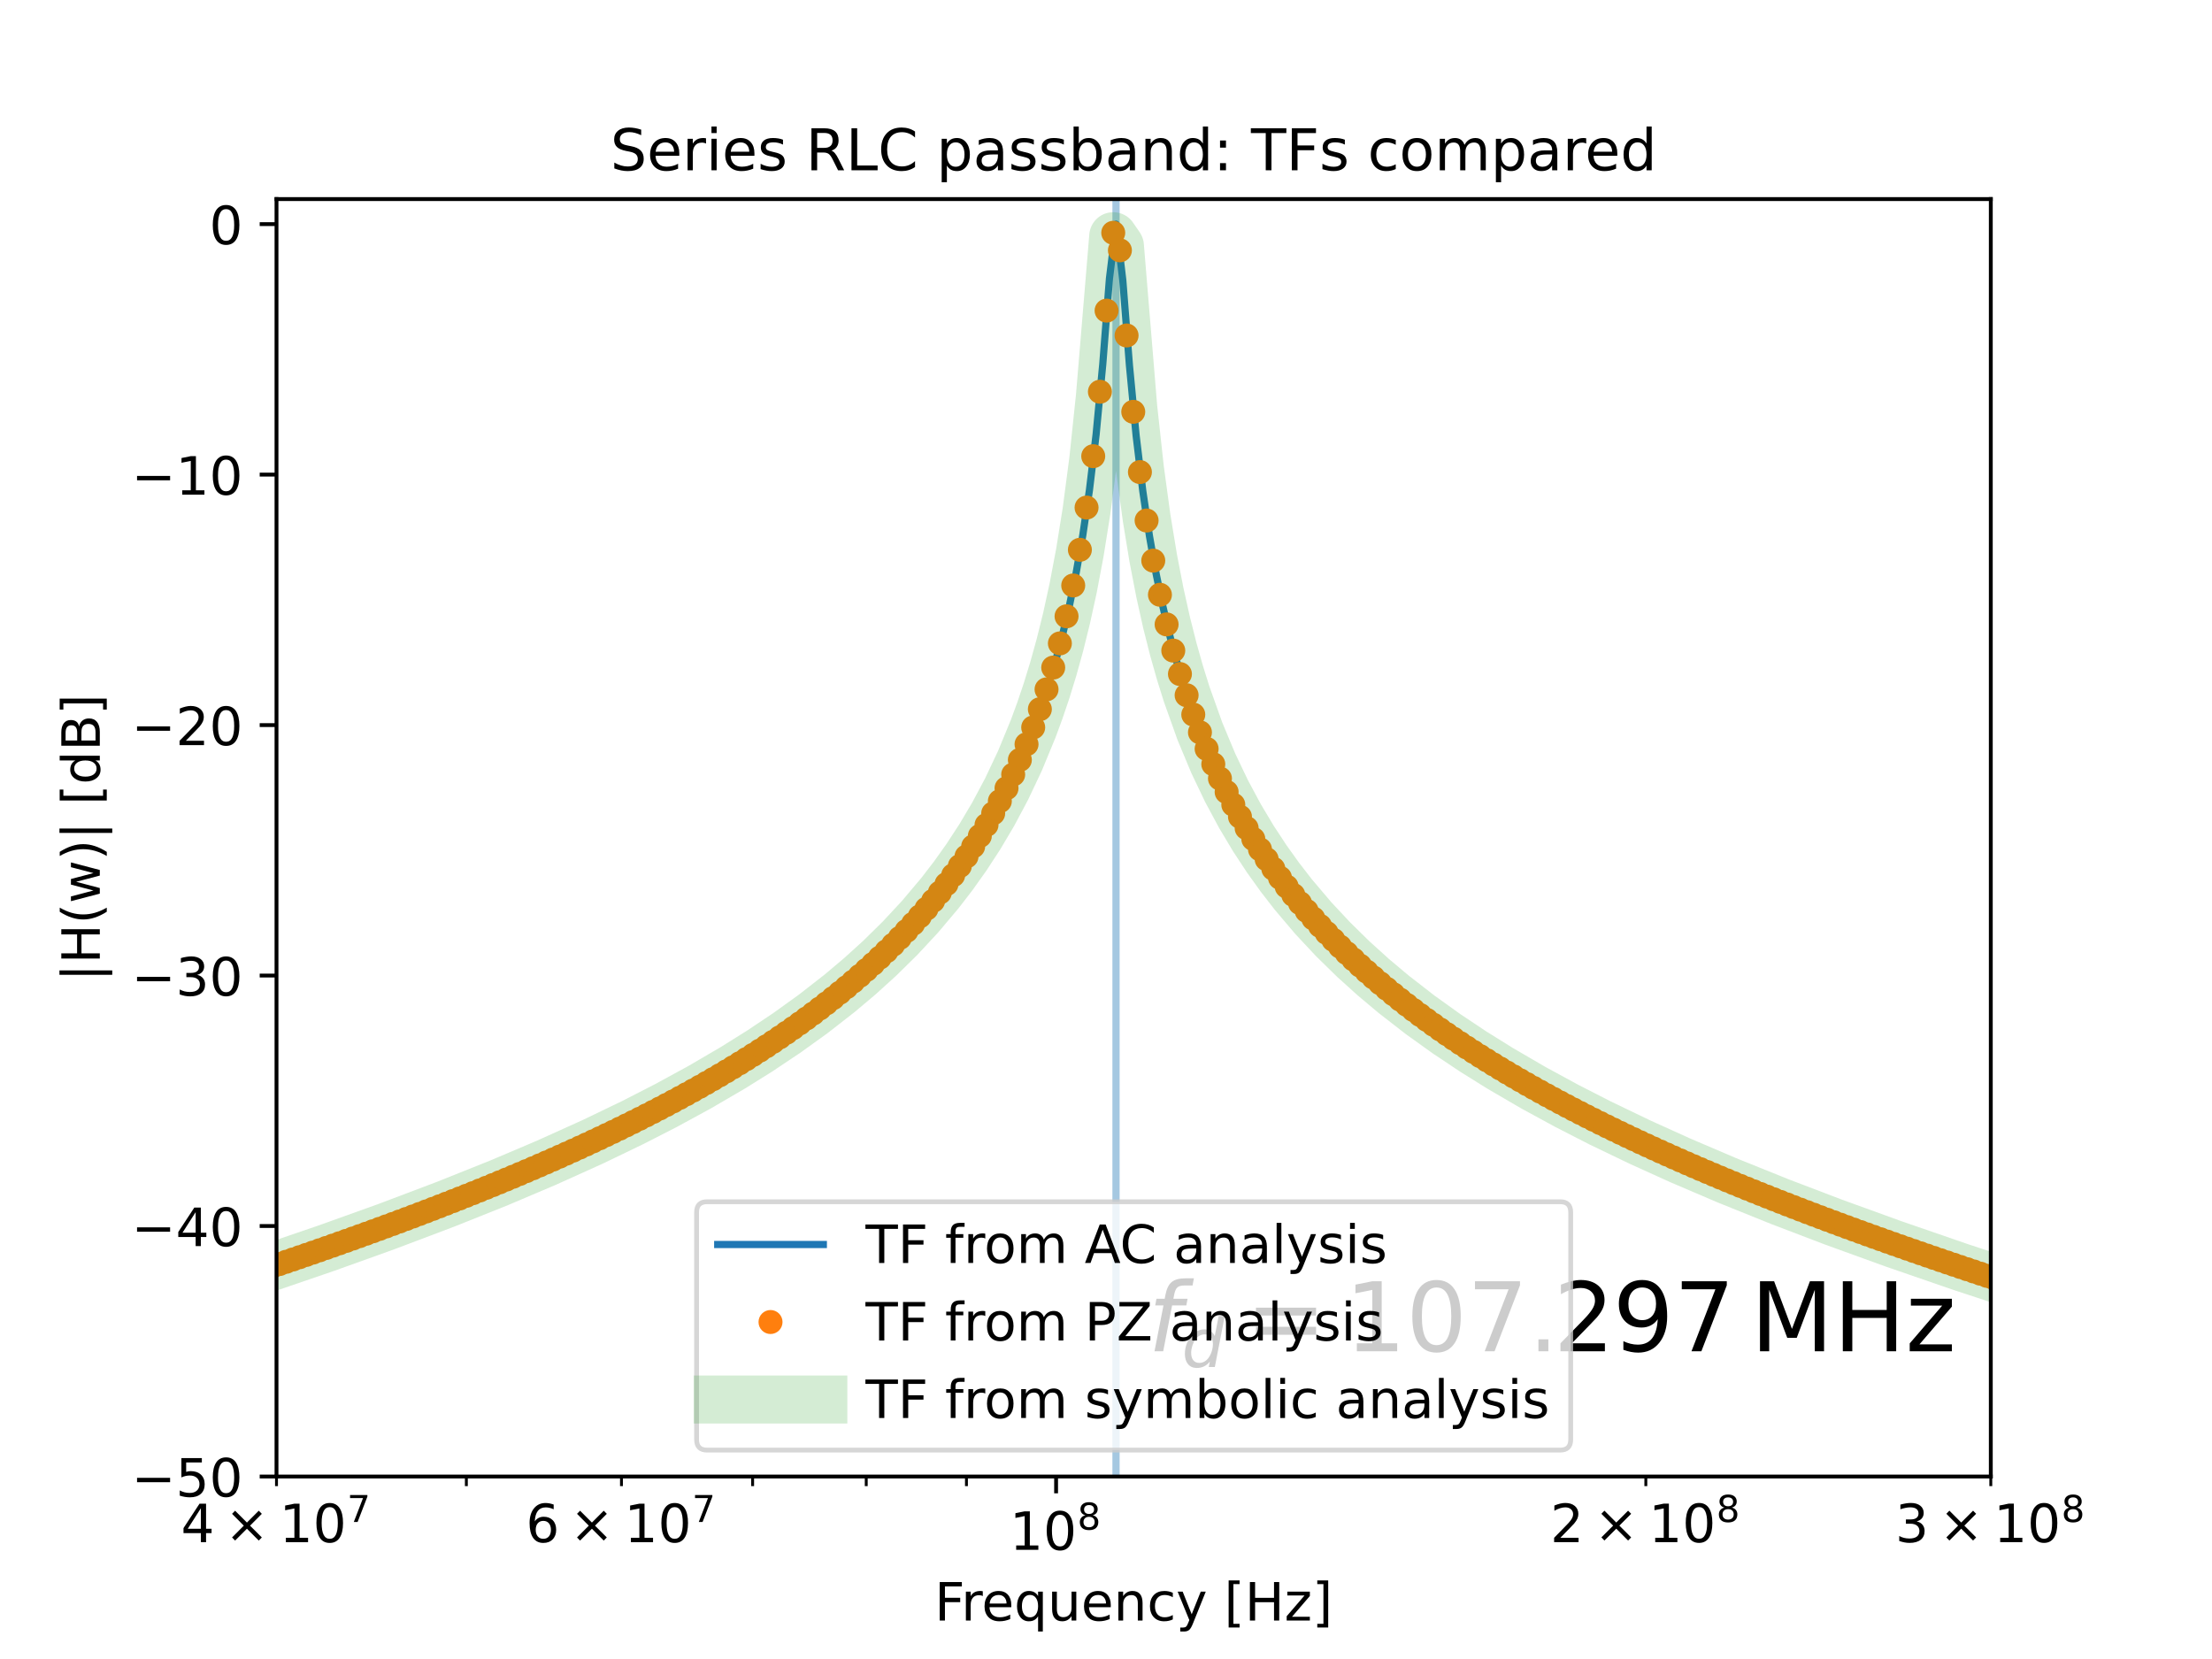 <?xml version="1.0" encoding="utf-8" standalone="no"?>
<!DOCTYPE svg PUBLIC "-//W3C//DTD SVG 1.1//EN"
  "http://www.w3.org/Graphics/SVG/1.1/DTD/svg11.dtd">
<!-- Created with matplotlib (https://matplotlib.org/) -->
<svg height="345.6pt" version="1.1" viewBox="0 0 460.8 345.6" width="460.8pt" xmlns="http://www.w3.org/2000/svg" xmlns:xlink="http://www.w3.org/1999/xlink">
 <defs>
  <style type="text/css">*{stroke-linecap:butt;stroke-linejoin:round;}</style>
 </defs>
 <g id="figure_1">
  <g id="patch_1">
   <path d="M 0 345.6 
L 460.8 345.6 
L 460.8 0 
L 0 0 
z
" style="fill:#ffffff;"/>
  </g>
  <g id="axes_1">
   <g id="patch_2">
    <path d="M 57.6 307.584 
L 414.72 307.584 
L 414.72 41.472 
L 57.6 41.472 
z
" style="fill:#ffffff;"/>
   </g>
   <g id="matplotlib.axis_1">
    <g id="xtick_1">
     <g id="line2d_1">
      <defs>
       <path d="M 0 0 
L 0 3.5 
" id="mbcb0e3e17a" style="stroke:#000000;stroke-width:0.8;"/>
      </defs>
      <g>
       <use style="stroke:#000000;stroke-width:0.8;" x="220.003" xlink:href="#mbcb0e3e17a" y="307.584"/>
      </g>
     </g>
     <g id="text_1">
      <!-- $\mathdefault{10^{8}}$ -->
      <g transform="translate(210.323 322.942)scale(0.11 -0.11)">
       <defs>
        <path d="M 12.406 8.297 
L 28.516 8.297 
L 28.516 63.922 
L 10.984 60.406 
L 10.984 69.391 
L 28.422 72.906 
L 38.281 72.906 
L 38.281 8.297 
L 54.391 8.297 
L 54.391 0 
L 12.406 0 
z
" id="DejaVuSans-49"/>
        <path d="M 31.781 66.406 
Q 24.172 66.406 20.328 58.906 
Q 16.5 51.422 16.5 36.375 
Q 16.5 21.391 20.328 13.891 
Q 24.172 6.391 31.781 6.391 
Q 39.453 6.391 43.281 13.891 
Q 47.125 21.391 47.125 36.375 
Q 47.125 51.422 43.281 58.906 
Q 39.453 66.406 31.781 66.406 
z
M 31.781 74.219 
Q 44.047 74.219 50.516 64.516 
Q 56.984 54.828 56.984 36.375 
Q 56.984 17.969 50.516 8.266 
Q 44.047 -1.422 31.781 -1.422 
Q 19.531 -1.422 13.062 8.266 
Q 6.594 17.969 6.594 36.375 
Q 6.594 54.828 13.062 64.516 
Q 19.531 74.219 31.781 74.219 
z
" id="DejaVuSans-48"/>
        <path d="M 31.781 34.625 
Q 24.75 34.625 20.719 30.859 
Q 16.703 27.094 16.703 20.516 
Q 16.703 13.922 20.719 10.156 
Q 24.75 6.391 31.781 6.391 
Q 38.812 6.391 42.859 10.172 
Q 46.922 13.969 46.922 20.516 
Q 46.922 27.094 42.891 30.859 
Q 38.875 34.625 31.781 34.625 
z
M 21.922 38.812 
Q 15.578 40.375 12.031 44.719 
Q 8.5 49.078 8.5 55.328 
Q 8.5 64.062 14.719 69.141 
Q 20.953 74.219 31.781 74.219 
Q 42.672 74.219 48.875 69.141 
Q 55.078 64.062 55.078 55.328 
Q 55.078 49.078 51.531 44.719 
Q 48 40.375 41.703 38.812 
Q 48.828 37.156 52.797 32.312 
Q 56.781 27.484 56.781 20.516 
Q 56.781 9.906 50.312 4.234 
Q 43.844 -1.422 31.781 -1.422 
Q 19.734 -1.422 13.25 4.234 
Q 6.781 9.906 6.781 20.516 
Q 6.781 27.484 10.781 32.312 
Q 14.797 37.156 21.922 38.812 
z
M 18.312 54.391 
Q 18.312 48.734 21.844 45.562 
Q 25.391 42.391 31.781 42.391 
Q 38.141 42.391 41.719 45.562 
Q 45.312 48.734 45.312 54.391 
Q 45.312 60.062 41.719 63.234 
Q 38.141 66.406 31.781 66.406 
Q 25.391 66.406 21.844 63.234 
Q 18.312 60.062 18.312 54.391 
z
" id="DejaVuSans-56"/>
       </defs>
       <use transform="translate(0 0.766)" xlink:href="#DejaVuSans-49"/>
       <use transform="translate(63.623 0.766)" xlink:href="#DejaVuSans-48"/>
       <use transform="translate(128.203 39.047)scale(0.7)" xlink:href="#DejaVuSans-56"/>
      </g>
     </g>
    </g>
    <g id="xtick_2">
     <g id="line2d_2">
      <defs>
       <path d="M 0 0 
L 0 2 
" id="me119d4f98f" style="stroke:#000000;stroke-width:0.6;"/>
      </defs>
      <g>
       <use style="stroke:#000000;stroke-width:0.6;" x="57.6" xlink:href="#me119d4f98f" y="307.584"/>
      </g>
     </g>
     <g id="text_2">
      <!-- $\mathdefault{4\times10^{7}}$ -->
      <g transform="translate(37.69 321.342)scale(0.11 -0.11)">
       <defs>
        <path d="M 37.797 64.312 
L 12.891 25.391 
L 37.797 25.391 
z
M 35.203 72.906 
L 47.609 72.906 
L 47.609 25.391 
L 58.016 25.391 
L 58.016 17.188 
L 47.609 17.188 
L 47.609 0 
L 37.797 0 
L 37.797 17.188 
L 4.891 17.188 
L 4.891 26.703 
z
" id="DejaVuSans-52"/>
        <path d="M 70.125 53.719 
L 47.797 31.297 
L 70.125 8.984 
L 64.312 3.078 
L 41.891 25.484 
L 19.484 3.078 
L 13.719 8.984 
L 35.984 31.297 
L 13.719 53.719 
L 19.484 59.625 
L 41.891 37.203 
L 64.312 59.625 
z
" id="DejaVuSans-215"/>
        <path d="M 8.203 72.906 
L 55.078 72.906 
L 55.078 68.703 
L 28.609 0 
L 18.312 0 
L 43.219 64.594 
L 8.203 64.594 
z
" id="DejaVuSans-55"/>
       </defs>
       <use transform="translate(0 0.684)" xlink:href="#DejaVuSans-52"/>
       <use transform="translate(83.105 0.684)" xlink:href="#DejaVuSans-215"/>
       <use transform="translate(186.377 0.684)" xlink:href="#DejaVuSans-49"/>
       <use transform="translate(250 0.684)" xlink:href="#DejaVuSans-48"/>
       <use transform="translate(314.58 38.966)scale(0.7)" xlink:href="#DejaVuSans-55"/>
      </g>
     </g>
    </g>
    <g id="xtick_3">
     <g id="line2d_3">
      <g>
       <use style="stroke:#000000;stroke-width:0.6;" x="97.15" xlink:href="#me119d4f98f" y="307.584"/>
      </g>
     </g>
    </g>
    <g id="xtick_4">
     <g id="line2d_4">
      <g>
       <use style="stroke:#000000;stroke-width:0.6;" x="129.464" xlink:href="#me119d4f98f" y="307.584"/>
      </g>
     </g>
     <g id="text_3">
      <!-- $\mathdefault{6\times10^{7}}$ -->
      <g transform="translate(109.554 321.342)scale(0.11 -0.11)">
       <defs>
        <path d="M 33.016 40.375 
Q 26.375 40.375 22.484 35.828 
Q 18.609 31.297 18.609 23.391 
Q 18.609 15.531 22.484 10.953 
Q 26.375 6.391 33.016 6.391 
Q 39.656 6.391 43.531 10.953 
Q 47.406 15.531 47.406 23.391 
Q 47.406 31.297 43.531 35.828 
Q 39.656 40.375 33.016 40.375 
z
M 52.594 71.297 
L 52.594 62.312 
Q 48.875 64.062 45.094 64.984 
Q 41.312 65.922 37.594 65.922 
Q 27.828 65.922 22.672 59.328 
Q 17.531 52.734 16.797 39.406 
Q 19.672 43.656 24.016 45.922 
Q 28.375 48.188 33.594 48.188 
Q 44.578 48.188 50.953 41.516 
Q 57.328 34.859 57.328 23.391 
Q 57.328 12.156 50.688 5.359 
Q 44.047 -1.422 33.016 -1.422 
Q 20.359 -1.422 13.672 8.266 
Q 6.984 17.969 6.984 36.375 
Q 6.984 53.656 15.188 63.938 
Q 23.391 74.219 37.203 74.219 
Q 40.922 74.219 44.703 73.484 
Q 48.484 72.75 52.594 71.297 
z
" id="DejaVuSans-54"/>
       </defs>
       <use transform="translate(0 0.684)" xlink:href="#DejaVuSans-54"/>
       <use transform="translate(83.105 0.684)" xlink:href="#DejaVuSans-215"/>
       <use transform="translate(186.377 0.684)" xlink:href="#DejaVuSans-49"/>
       <use transform="translate(250 0.684)" xlink:href="#DejaVuSans-48"/>
       <use transform="translate(314.58 38.966)scale(0.7)" xlink:href="#DejaVuSans-55"/>
      </g>
     </g>
    </g>
    <g id="xtick_5">
     <g id="line2d_5">
      <g>
       <use style="stroke:#000000;stroke-width:0.6;" x="156.786" xlink:href="#me119d4f98f" y="307.584"/>
      </g>
     </g>
    </g>
    <g id="xtick_6">
     <g id="line2d_6">
      <g>
       <use style="stroke:#000000;stroke-width:0.6;" x="180.453" xlink:href="#me119d4f98f" y="307.584"/>
      </g>
     </g>
    </g>
    <g id="xtick_7">
     <g id="line2d_7">
      <g>
       <use style="stroke:#000000;stroke-width:0.6;" x="201.329" xlink:href="#me119d4f98f" y="307.584"/>
      </g>
     </g>
    </g>
    <g id="xtick_8">
     <g id="line2d_8">
      <g>
       <use style="stroke:#000000;stroke-width:0.6;" x="342.856" xlink:href="#me119d4f98f" y="307.584"/>
      </g>
     </g>
     <g id="text_4">
      <!-- $\mathdefault{2\times10^{8}}$ -->
      <g transform="translate(322.946 321.342)scale(0.11 -0.11)">
       <defs>
        <path d="M 19.188 8.297 
L 53.609 8.297 
L 53.609 0 
L 7.328 0 
L 7.328 8.297 
Q 12.938 14.109 22.625 23.891 
Q 32.328 33.688 34.812 36.531 
Q 39.547 41.844 41.422 45.531 
Q 43.312 49.219 43.312 52.781 
Q 43.312 58.594 39.234 62.25 
Q 35.156 65.922 28.609 65.922 
Q 23.969 65.922 18.812 64.312 
Q 13.672 62.703 7.812 59.422 
L 7.812 69.391 
Q 13.766 71.781 18.938 73 
Q 24.125 74.219 28.422 74.219 
Q 39.75 74.219 46.484 68.547 
Q 53.219 62.891 53.219 53.422 
Q 53.219 48.922 51.531 44.891 
Q 49.859 40.875 45.406 35.406 
Q 44.188 33.984 37.641 27.219 
Q 31.109 20.453 19.188 8.297 
z
" id="DejaVuSans-50"/>
       </defs>
       <use transform="translate(0 0.766)" xlink:href="#DejaVuSans-50"/>
       <use transform="translate(83.105 0.766)" xlink:href="#DejaVuSans-215"/>
       <use transform="translate(186.377 0.766)" xlink:href="#DejaVuSans-49"/>
       <use transform="translate(250 0.766)" xlink:href="#DejaVuSans-48"/>
       <use transform="translate(314.58 39.047)scale(0.7)" xlink:href="#DejaVuSans-56"/>
      </g>
     </g>
    </g>
    <g id="xtick_9">
     <g id="line2d_9">
      <g>
       <use style="stroke:#000000;stroke-width:0.6;" x="414.72" xlink:href="#me119d4f98f" y="307.584"/>
      </g>
     </g>
     <g id="text_5">
      <!-- $\mathdefault{3\times10^{8}}$ -->
      <g transform="translate(394.81 321.342)scale(0.11 -0.11)">
       <defs>
        <path d="M 40.578 39.312 
Q 47.656 37.797 51.625 33 
Q 55.609 28.219 55.609 21.188 
Q 55.609 10.406 48.188 4.484 
Q 40.766 -1.422 27.094 -1.422 
Q 22.516 -1.422 17.656 -0.516 
Q 12.797 0.391 7.625 2.203 
L 7.625 11.719 
Q 11.719 9.328 16.594 8.109 
Q 21.484 6.891 26.812 6.891 
Q 36.078 6.891 40.938 10.547 
Q 45.797 14.203 45.797 21.188 
Q 45.797 27.641 41.281 31.266 
Q 36.766 34.906 28.719 34.906 
L 20.219 34.906 
L 20.219 43.016 
L 29.109 43.016 
Q 36.375 43.016 40.234 45.922 
Q 44.094 48.828 44.094 54.297 
Q 44.094 59.906 40.109 62.906 
Q 36.141 65.922 28.719 65.922 
Q 24.656 65.922 20.016 65.031 
Q 15.375 64.156 9.812 62.312 
L 9.812 71.094 
Q 15.438 72.656 20.344 73.438 
Q 25.25 74.219 29.594 74.219 
Q 40.828 74.219 47.359 69.109 
Q 53.906 64.016 53.906 55.328 
Q 53.906 49.266 50.438 45.094 
Q 46.969 40.922 40.578 39.312 
z
" id="DejaVuSans-51"/>
       </defs>
       <use transform="translate(0 0.766)" xlink:href="#DejaVuSans-51"/>
       <use transform="translate(83.105 0.766)" xlink:href="#DejaVuSans-215"/>
       <use transform="translate(186.377 0.766)" xlink:href="#DejaVuSans-49"/>
       <use transform="translate(250 0.766)" xlink:href="#DejaVuSans-48"/>
       <use transform="translate(314.58 39.047)scale(0.7)" xlink:href="#DejaVuSans-56"/>
      </g>
     </g>
    </g>
    <g id="text_6">
     <!-- Frequency [Hz] -->
     <g transform="translate(194.685 337.588)scale(0.11 -0.11)">
      <defs>
       <path d="M 9.812 72.906 
L 51.703 72.906 
L 51.703 64.594 
L 19.672 64.594 
L 19.672 43.109 
L 48.578 43.109 
L 48.578 34.812 
L 19.672 34.812 
L 19.672 0 
L 9.812 0 
z
" id="DejaVuSans-70"/>
       <path d="M 41.109 46.297 
Q 39.594 47.172 37.812 47.578 
Q 36.031 48 33.891 48 
Q 26.266 48 22.188 43.047 
Q 18.109 38.094 18.109 28.812 
L 18.109 0 
L 9.078 0 
L 9.078 54.688 
L 18.109 54.688 
L 18.109 46.188 
Q 20.953 51.172 25.484 53.578 
Q 30.031 56 36.531 56 
Q 37.453 56 38.578 55.875 
Q 39.703 55.766 41.062 55.516 
z
" id="DejaVuSans-114"/>
       <path d="M 56.203 29.594 
L 56.203 25.203 
L 14.891 25.203 
Q 15.484 15.922 20.484 11.062 
Q 25.484 6.203 34.422 6.203 
Q 39.594 6.203 44.453 7.469 
Q 49.312 8.734 54.109 11.281 
L 54.109 2.781 
Q 49.266 0.734 44.188 -0.344 
Q 39.109 -1.422 33.891 -1.422 
Q 20.797 -1.422 13.156 6.188 
Q 5.516 13.812 5.516 26.812 
Q 5.516 40.234 12.766 48.109 
Q 20.016 56 32.328 56 
Q 43.359 56 49.781 48.891 
Q 56.203 41.797 56.203 29.594 
z
M 47.219 32.234 
Q 47.125 39.594 43.094 43.984 
Q 39.062 48.391 32.422 48.391 
Q 24.906 48.391 20.391 44.141 
Q 15.875 39.891 15.188 32.172 
z
" id="DejaVuSans-101"/>
       <path d="M 14.797 27.297 
Q 14.797 17.391 18.875 11.75 
Q 22.953 6.109 30.078 6.109 
Q 37.203 6.109 41.297 11.75 
Q 45.406 17.391 45.406 27.297 
Q 45.406 37.203 41.297 42.844 
Q 37.203 48.484 30.078 48.484 
Q 22.953 48.484 18.875 42.844 
Q 14.797 37.203 14.797 27.297 
z
M 45.406 8.203 
Q 42.578 3.328 38.25 0.953 
Q 33.938 -1.422 27.875 -1.422 
Q 17.969 -1.422 11.734 6.484 
Q 5.516 14.406 5.516 27.297 
Q 5.516 40.188 11.734 48.094 
Q 17.969 56 27.875 56 
Q 33.938 56 38.25 53.625 
Q 42.578 51.266 45.406 46.391 
L 45.406 54.688 
L 54.391 54.688 
L 54.391 -20.797 
L 45.406 -20.797 
z
" id="DejaVuSans-113"/>
       <path d="M 8.5 21.578 
L 8.5 54.688 
L 17.484 54.688 
L 17.484 21.922 
Q 17.484 14.156 20.5 10.266 
Q 23.531 6.391 29.594 6.391 
Q 36.859 6.391 41.078 11.031 
Q 45.312 15.672 45.312 23.688 
L 45.312 54.688 
L 54.297 54.688 
L 54.297 0 
L 45.312 0 
L 45.312 8.406 
Q 42.047 3.422 37.719 1 
Q 33.406 -1.422 27.688 -1.422 
Q 18.266 -1.422 13.375 4.438 
Q 8.5 10.297 8.5 21.578 
z
M 31.109 56 
z
" id="DejaVuSans-117"/>
       <path d="M 54.891 33.016 
L 54.891 0 
L 45.906 0 
L 45.906 32.719 
Q 45.906 40.484 42.875 44.328 
Q 39.844 48.188 33.797 48.188 
Q 26.516 48.188 22.312 43.547 
Q 18.109 38.922 18.109 30.906 
L 18.109 0 
L 9.078 0 
L 9.078 54.688 
L 18.109 54.688 
L 18.109 46.188 
Q 21.344 51.125 25.703 53.562 
Q 30.078 56 35.797 56 
Q 45.219 56 50.047 50.172 
Q 54.891 44.344 54.891 33.016 
z
" id="DejaVuSans-110"/>
       <path d="M 48.781 52.594 
L 48.781 44.188 
Q 44.969 46.297 41.141 47.344 
Q 37.312 48.391 33.406 48.391 
Q 24.656 48.391 19.812 42.844 
Q 14.984 37.312 14.984 27.297 
Q 14.984 17.281 19.812 11.734 
Q 24.656 6.203 33.406 6.203 
Q 37.312 6.203 41.141 7.25 
Q 44.969 8.297 48.781 10.406 
L 48.781 2.094 
Q 45.016 0.344 40.984 -0.531 
Q 36.969 -1.422 32.422 -1.422 
Q 20.062 -1.422 12.781 6.344 
Q 5.516 14.109 5.516 27.297 
Q 5.516 40.672 12.859 48.328 
Q 20.219 56 33.016 56 
Q 37.156 56 41.109 55.141 
Q 45.062 54.297 48.781 52.594 
z
" id="DejaVuSans-99"/>
       <path d="M 32.172 -5.078 
Q 28.375 -14.844 24.75 -17.812 
Q 21.141 -20.797 15.094 -20.797 
L 7.906 -20.797 
L 7.906 -13.281 
L 13.188 -13.281 
Q 16.891 -13.281 18.938 -11.516 
Q 21 -9.766 23.484 -3.219 
L 25.094 0.875 
L 2.984 54.688 
L 12.5 54.688 
L 29.594 11.922 
L 46.688 54.688 
L 56.203 54.688 
z
" id="DejaVuSans-121"/>
       <path id="DejaVuSans-32"/>
       <path d="M 8.594 75.984 
L 29.297 75.984 
L 29.297 69 
L 17.578 69 
L 17.578 -6.203 
L 29.297 -6.203 
L 29.297 -13.188 
L 8.594 -13.188 
z
" id="DejaVuSans-91"/>
       <path d="M 9.812 72.906 
L 19.672 72.906 
L 19.672 43.016 
L 55.516 43.016 
L 55.516 72.906 
L 65.375 72.906 
L 65.375 0 
L 55.516 0 
L 55.516 34.719 
L 19.672 34.719 
L 19.672 0 
L 9.812 0 
z
" id="DejaVuSans-72"/>
       <path d="M 5.516 54.688 
L 48.188 54.688 
L 48.188 46.484 
L 14.406 7.172 
L 48.188 7.172 
L 48.188 0 
L 4.297 0 
L 4.297 8.203 
L 38.094 47.516 
L 5.516 47.516 
z
" id="DejaVuSans-122"/>
       <path d="M 30.422 75.984 
L 30.422 -13.188 
L 9.719 -13.188 
L 9.719 -6.203 
L 21.391 -6.203 
L 21.391 69 
L 9.719 69 
L 9.719 75.984 
z
" id="DejaVuSans-93"/>
      </defs>
      <use xlink:href="#DejaVuSans-70"/>
      <use x="50.27" xlink:href="#DejaVuSans-114"/>
      <use x="89.133" xlink:href="#DejaVuSans-101"/>
      <use x="150.656" xlink:href="#DejaVuSans-113"/>
      <use x="214.133" xlink:href="#DejaVuSans-117"/>
      <use x="277.512" xlink:href="#DejaVuSans-101"/>
      <use x="339.035" xlink:href="#DejaVuSans-110"/>
      <use x="402.414" xlink:href="#DejaVuSans-99"/>
      <use x="457.395" xlink:href="#DejaVuSans-121"/>
      <use x="516.574" xlink:href="#DejaVuSans-32"/>
      <use x="548.361" xlink:href="#DejaVuSans-91"/>
      <use x="587.375" xlink:href="#DejaVuSans-72"/>
      <use x="662.57" xlink:href="#DejaVuSans-122"/>
      <use x="715.061" xlink:href="#DejaVuSans-93"/>
     </g>
    </g>
   </g>
   <g id="matplotlib.axis_2">
    <g id="ytick_1">
     <g id="line2d_10">
      <defs>
       <path d="M 0 0 
L -3.5 0 
" id="mc9419b75bb" style="stroke:#000000;stroke-width:0.8;"/>
      </defs>
      <g>
       <use style="stroke:#000000;stroke-width:0.8;" x="57.6" xlink:href="#mc9419b75bb" y="307.584"/>
      </g>
     </g>
     <g id="text_7">
      <!-- −50 -->
      <g transform="translate(27.385 311.763)scale(0.11 -0.11)">
       <defs>
        <path d="M 10.594 35.5 
L 73.188 35.5 
L 73.188 27.203 
L 10.594 27.203 
z
" id="DejaVuSans-8722"/>
        <path d="M 10.797 72.906 
L 49.516 72.906 
L 49.516 64.594 
L 19.828 64.594 
L 19.828 46.734 
Q 21.969 47.469 24.109 47.828 
Q 26.266 48.188 28.422 48.188 
Q 40.625 48.188 47.75 41.5 
Q 54.891 34.812 54.891 23.391 
Q 54.891 11.625 47.562 5.094 
Q 40.234 -1.422 26.906 -1.422 
Q 22.312 -1.422 17.547 -0.641 
Q 12.797 0.141 7.719 1.703 
L 7.719 11.625 
Q 12.109 9.234 16.797 8.062 
Q 21.484 6.891 26.703 6.891 
Q 35.156 6.891 40.078 11.328 
Q 45.016 15.766 45.016 23.391 
Q 45.016 31 40.078 35.438 
Q 35.156 39.891 26.703 39.891 
Q 22.75 39.891 18.812 39.016 
Q 14.891 38.141 10.797 36.281 
z
" id="DejaVuSans-53"/>
       </defs>
       <use xlink:href="#DejaVuSans-8722"/>
       <use x="83.789" xlink:href="#DejaVuSans-53"/>
       <use x="147.412" xlink:href="#DejaVuSans-48"/>
      </g>
     </g>
    </g>
    <g id="ytick_2">
     <g id="line2d_11">
      <g>
       <use style="stroke:#000000;stroke-width:0.8;" x="57.6" xlink:href="#mc9419b75bb" y="255.405"/>
      </g>
     </g>
     <g id="text_8">
      <!-- −40 -->
      <g transform="translate(27.385 259.584)scale(0.11 -0.11)">
       <use xlink:href="#DejaVuSans-8722"/>
       <use x="83.789" xlink:href="#DejaVuSans-52"/>
       <use x="147.412" xlink:href="#DejaVuSans-48"/>
      </g>
     </g>
    </g>
    <g id="ytick_3">
     <g id="line2d_12">
      <g>
       <use style="stroke:#000000;stroke-width:0.8;" x="57.6" xlink:href="#mc9419b75bb" y="203.226"/>
      </g>
     </g>
     <g id="text_9">
      <!-- −30 -->
      <g transform="translate(27.385 207.405)scale(0.11 -0.11)">
       <use xlink:href="#DejaVuSans-8722"/>
       <use x="83.789" xlink:href="#DejaVuSans-51"/>
       <use x="147.412" xlink:href="#DejaVuSans-48"/>
      </g>
     </g>
    </g>
    <g id="ytick_4">
     <g id="line2d_13">
      <g>
       <use style="stroke:#000000;stroke-width:0.8;" x="57.6" xlink:href="#mc9419b75bb" y="151.048"/>
      </g>
     </g>
     <g id="text_10">
      <!-- −20 -->
      <g transform="translate(27.385 155.227)scale(0.11 -0.11)">
       <use xlink:href="#DejaVuSans-8722"/>
       <use x="83.789" xlink:href="#DejaVuSans-50"/>
       <use x="147.412" xlink:href="#DejaVuSans-48"/>
      </g>
     </g>
    </g>
    <g id="ytick_5">
     <g id="line2d_14">
      <g>
       <use style="stroke:#000000;stroke-width:0.8;" x="57.6" xlink:href="#mc9419b75bb" y="98.869"/>
      </g>
     </g>
     <g id="text_11">
      <!-- −10 -->
      <g transform="translate(27.385 103.048)scale(0.11 -0.11)">
       <use xlink:href="#DejaVuSans-8722"/>
       <use x="83.789" xlink:href="#DejaVuSans-49"/>
       <use x="147.412" xlink:href="#DejaVuSans-48"/>
      </g>
     </g>
    </g>
    <g id="ytick_6">
     <g id="line2d_15">
      <g>
       <use style="stroke:#000000;stroke-width:0.8;" x="57.6" xlink:href="#mc9419b75bb" y="46.69"/>
      </g>
     </g>
     <g id="text_12">
      <!-- 0 -->
      <g transform="translate(43.601 50.869)scale(0.11 -0.11)">
       <use xlink:href="#DejaVuSans-48"/>
      </g>
     </g>
    </g>
    <g id="text_13">
     <!-- |H(w)| [dB] -->
     <g transform="translate(20.791 204.464)rotate(-90)scale(0.11 -0.11)">
      <defs>
       <path d="M 21 76.422 
L 21 -23.578 
L 12.703 -23.578 
L 12.703 76.422 
z
" id="DejaVuSans-124"/>
       <path d="M 31 75.875 
Q 24.469 64.656 21.281 53.656 
Q 18.109 42.672 18.109 31.391 
Q 18.109 20.125 21.312 9.062 
Q 24.516 -2 31 -13.188 
L 23.188 -13.188 
Q 15.875 -1.703 12.234 9.375 
Q 8.594 20.453 8.594 31.391 
Q 8.594 42.281 12.203 53.312 
Q 15.828 64.359 23.188 75.875 
z
" id="DejaVuSans-40"/>
       <path d="M 4.203 54.688 
L 13.188 54.688 
L 24.422 12.016 
L 35.594 54.688 
L 46.188 54.688 
L 57.422 12.016 
L 68.609 54.688 
L 77.594 54.688 
L 63.281 0 
L 52.688 0 
L 40.922 44.828 
L 29.109 0 
L 18.5 0 
z
" id="DejaVuSans-119"/>
       <path d="M 8.016 75.875 
L 15.828 75.875 
Q 23.141 64.359 26.781 53.312 
Q 30.422 42.281 30.422 31.391 
Q 30.422 20.453 26.781 9.375 
Q 23.141 -1.703 15.828 -13.188 
L 8.016 -13.188 
Q 14.5 -2 17.703 9.062 
Q 20.906 20.125 20.906 31.391 
Q 20.906 42.672 17.703 53.656 
Q 14.5 64.656 8.016 75.875 
z
" id="DejaVuSans-41"/>
       <path d="M 45.406 46.391 
L 45.406 75.984 
L 54.391 75.984 
L 54.391 0 
L 45.406 0 
L 45.406 8.203 
Q 42.578 3.328 38.25 0.953 
Q 33.938 -1.422 27.875 -1.422 
Q 17.969 -1.422 11.734 6.484 
Q 5.516 14.406 5.516 27.297 
Q 5.516 40.188 11.734 48.094 
Q 17.969 56 27.875 56 
Q 33.938 56 38.25 53.625 
Q 42.578 51.266 45.406 46.391 
z
M 14.797 27.297 
Q 14.797 17.391 18.875 11.75 
Q 22.953 6.109 30.078 6.109 
Q 37.203 6.109 41.297 11.75 
Q 45.406 17.391 45.406 27.297 
Q 45.406 37.203 41.297 42.844 
Q 37.203 48.484 30.078 48.484 
Q 22.953 48.484 18.875 42.844 
Q 14.797 37.203 14.797 27.297 
z
" id="DejaVuSans-100"/>
       <path d="M 19.672 34.812 
L 19.672 8.109 
L 35.5 8.109 
Q 43.453 8.109 47.281 11.406 
Q 51.125 14.703 51.125 21.484 
Q 51.125 28.328 47.281 31.562 
Q 43.453 34.812 35.5 34.812 
z
M 19.672 64.797 
L 19.672 42.828 
L 34.281 42.828 
Q 41.5 42.828 45.031 45.531 
Q 48.578 48.25 48.578 53.812 
Q 48.578 59.328 45.031 62.062 
Q 41.5 64.797 34.281 64.797 
z
M 9.812 72.906 
L 35.016 72.906 
Q 46.297 72.906 52.391 68.219 
Q 58.5 63.531 58.5 54.891 
Q 58.5 48.188 55.375 44.234 
Q 52.25 40.281 46.188 39.312 
Q 53.469 37.75 57.5 32.781 
Q 61.531 27.828 61.531 20.406 
Q 61.531 10.641 54.891 5.312 
Q 48.25 0 35.984 0 
L 9.812 0 
z
" id="DejaVuSans-66"/>
      </defs>
      <use xlink:href="#DejaVuSans-124"/>
      <use x="33.691" xlink:href="#DejaVuSans-72"/>
      <use x="108.887" xlink:href="#DejaVuSans-40"/>
      <use x="147.9" xlink:href="#DejaVuSans-119"/>
      <use x="229.688" xlink:href="#DejaVuSans-41"/>
      <use x="268.701" xlink:href="#DejaVuSans-124"/>
      <use x="302.393" xlink:href="#DejaVuSans-32"/>
      <use x="334.18" xlink:href="#DejaVuSans-91"/>
      <use x="373.193" xlink:href="#DejaVuSans-100"/>
      <use x="436.67" xlink:href="#DejaVuSans-66"/>
      <use x="505.273" xlink:href="#DejaVuSans-93"/>
     </g>
    </g>
   </g>
   <g id="LineCollection_1">
    <path clip-path="url(#pcf62512e1e)" d="M 232.486 346.6 
L 232.486 29.039 
" style="fill:none;stroke:#1f77b4;stroke-opacity:0.4;stroke-width:1.5;"/>
   </g>
   <g id="line2d_16">
    <path clip-path="url(#pcf62512e1e)" d="M 220.003 137.305 
L 221.392 132.063 
L 222.782 126.157 
L 224.171 119.398 
L 225.561 111.515 
L 226.95 102.095 
L 228.34 90.501 
L 229.729 75.835 
L 231.119 58.012 
L 232.508 46.691 
L 233.898 58.372 
L 235.287 76.164 
L 236.677 90.76 
L 238.066 102.303 
L 239.456 111.686 
L 240.845 119.543 
L 242.235 126.282 
L 243.624 132.174 
L 245.014 137.404 
L 246.403 142.104 
L 247.793 146.371 
L 250.572 153.879 
L 253.351 160.336 
L 256.13 166.001 
L 258.909 171.049 
L 261.688 175.603 
L 264.467 179.752 
L 267.246 183.564 
L 270.025 187.091 
L 274.194 191.935 
L 278.362 196.334 
L 282.531 200.367 
L 286.699 204.094 
L 290.868 207.56 
L 296.426 211.842 
L 301.984 215.794 
L 307.542 219.47 
L 313.1 222.912 
L 320.047 226.935 
L 326.995 230.693 
L 335.332 234.911 
L 343.669 238.862 
L 353.395 243.191 
L 363.122 247.266 
L 374.238 251.668 
L 386.744 256.351 
L 399.249 260.8 
L 413.144 265.519 
L 429.818 270.932 
L 447.882 276.55 
L 461.8 280.74 
L 461.8 280.74 
" style="fill:none;stroke:#1f77b4;stroke-linecap:square;stroke-width:1.5;"/>
   </g>
   <g id="line2d_17">
    <defs>
     <path d="M 0 2 
C 0.53 2 1.039 1.789 1.414 1.414 
C 1.789 1.039 2 0.53 2 0 
C 2 -0.53 1.789 -1.039 1.414 -1.414 
C 1.039 -1.789 0.53 -2 0 -2 
C -0.53 -2 -1.039 -1.789 -1.414 -1.414 
C -1.789 -1.039 -2 -0.53 -2 0 
C -2 0.53 -1.789 1.039 -1.414 1.414 
C -1.039 1.789 -0.53 2 0 2 
z
" id="m25327ef5eb" style="stroke:#ff7f0e;"/>
    </defs>
    <g clip-path="url(#pcf62512e1e)">
     <use style="fill:#ff7f0e;stroke:#ff7f0e;" x="-1" xlink:href="#m25327ef5eb" y="281.932"/>
     <use style="fill:#ff7f0e;stroke:#ff7f0e;" x="-0.139" xlink:href="#m25327ef5eb" y="281.677"/>
     <use style="fill:#ff7f0e;stroke:#ff7f0e;" x="1.251" xlink:href="#m25327ef5eb" y="281.266"/>
     <use style="fill:#ff7f0e;stroke:#ff7f0e;" x="2.64" xlink:href="#m25327ef5eb" y="280.854"/>
     <use style="fill:#ff7f0e;stroke:#ff7f0e;" x="4.03" xlink:href="#m25327ef5eb" y="280.44"/>
     <use style="fill:#ff7f0e;stroke:#ff7f0e;" x="5.419" xlink:href="#m25327ef5eb" y="280.026"/>
     <use style="fill:#ff7f0e;stroke:#ff7f0e;" x="6.809" xlink:href="#m25327ef5eb" y="279.611"/>
     <use style="fill:#ff7f0e;stroke:#ff7f0e;" x="8.198" xlink:href="#m25327ef5eb" y="279.195"/>
     <use style="fill:#ff7f0e;stroke:#ff7f0e;" x="9.588" xlink:href="#m25327ef5eb" y="278.777"/>
     <use style="fill:#ff7f0e;stroke:#ff7f0e;" x="10.977" xlink:href="#m25327ef5eb" y="278.359"/>
     <use style="fill:#ff7f0e;stroke:#ff7f0e;" x="12.367" xlink:href="#m25327ef5eb" y="277.939"/>
     <use style="fill:#ff7f0e;stroke:#ff7f0e;" x="13.756" xlink:href="#m25327ef5eb" y="277.519"/>
     <use style="fill:#ff7f0e;stroke:#ff7f0e;" x="15.146" xlink:href="#m25327ef5eb" y="277.097"/>
     <use style="fill:#ff7f0e;stroke:#ff7f0e;" x="16.535" xlink:href="#m25327ef5eb" y="276.674"/>
     <use style="fill:#ff7f0e;stroke:#ff7f0e;" x="17.925" xlink:href="#m25327ef5eb" y="276.25"/>
     <use style="fill:#ff7f0e;stroke:#ff7f0e;" x="19.314" xlink:href="#m25327ef5eb" y="275.825"/>
     <use style="fill:#ff7f0e;stroke:#ff7f0e;" x="20.704" xlink:href="#m25327ef5eb" y="275.398"/>
     <use style="fill:#ff7f0e;stroke:#ff7f0e;" x="22.093" xlink:href="#m25327ef5eb" y="274.971"/>
     <use style="fill:#ff7f0e;stroke:#ff7f0e;" x="23.483" xlink:href="#m25327ef5eb" y="274.542"/>
     <use style="fill:#ff7f0e;stroke:#ff7f0e;" x="24.872" xlink:href="#m25327ef5eb" y="274.112"/>
     <use style="fill:#ff7f0e;stroke:#ff7f0e;" x="26.262" xlink:href="#m25327ef5eb" y="273.68"/>
     <use style="fill:#ff7f0e;stroke:#ff7f0e;" x="27.651" xlink:href="#m25327ef5eb" y="273.247"/>
     <use style="fill:#ff7f0e;stroke:#ff7f0e;" x="29.041" xlink:href="#m25327ef5eb" y="272.813"/>
     <use style="fill:#ff7f0e;stroke:#ff7f0e;" x="30.43" xlink:href="#m25327ef5eb" y="272.377"/>
     <use style="fill:#ff7f0e;stroke:#ff7f0e;" x="31.82" xlink:href="#m25327ef5eb" y="271.94"/>
     <use style="fill:#ff7f0e;stroke:#ff7f0e;" x="33.209" xlink:href="#m25327ef5eb" y="271.502"/>
     <use style="fill:#ff7f0e;stroke:#ff7f0e;" x="34.599" xlink:href="#m25327ef5eb" y="271.062"/>
     <use style="fill:#ff7f0e;stroke:#ff7f0e;" x="35.988" xlink:href="#m25327ef5eb" y="270.62"/>
     <use style="fill:#ff7f0e;stroke:#ff7f0e;" x="37.378" xlink:href="#m25327ef5eb" y="270.177"/>
     <use style="fill:#ff7f0e;stroke:#ff7f0e;" x="38.767" xlink:href="#m25327ef5eb" y="269.733"/>
     <use style="fill:#ff7f0e;stroke:#ff7f0e;" x="40.157" xlink:href="#m25327ef5eb" y="269.287"/>
     <use style="fill:#ff7f0e;stroke:#ff7f0e;" x="41.546" xlink:href="#m25327ef5eb" y="268.839"/>
     <use style="fill:#ff7f0e;stroke:#ff7f0e;" x="42.936" xlink:href="#m25327ef5eb" y="268.389"/>
     <use style="fill:#ff7f0e;stroke:#ff7f0e;" x="44.325" xlink:href="#m25327ef5eb" y="267.938"/>
     <use style="fill:#ff7f0e;stroke:#ff7f0e;" x="45.715" xlink:href="#m25327ef5eb" y="267.485"/>
     <use style="fill:#ff7f0e;stroke:#ff7f0e;" x="47.105" xlink:href="#m25327ef5eb" y="267.031"/>
     <use style="fill:#ff7f0e;stroke:#ff7f0e;" x="48.494" xlink:href="#m25327ef5eb" y="266.574"/>
     <use style="fill:#ff7f0e;stroke:#ff7f0e;" x="49.884" xlink:href="#m25327ef5eb" y="266.116"/>
     <use style="fill:#ff7f0e;stroke:#ff7f0e;" x="51.273" xlink:href="#m25327ef5eb" y="265.656"/>
     <use style="fill:#ff7f0e;stroke:#ff7f0e;" x="52.663" xlink:href="#m25327ef5eb" y="265.194"/>
     <use style="fill:#ff7f0e;stroke:#ff7f0e;" x="54.052" xlink:href="#m25327ef5eb" y="264.73"/>
     <use style="fill:#ff7f0e;stroke:#ff7f0e;" x="55.442" xlink:href="#m25327ef5eb" y="264.264"/>
     <use style="fill:#ff7f0e;stroke:#ff7f0e;" x="56.831" xlink:href="#m25327ef5eb" y="263.796"/>
     <use style="fill:#ff7f0e;stroke:#ff7f0e;" x="58.221" xlink:href="#m25327ef5eb" y="263.326"/>
     <use style="fill:#ff7f0e;stroke:#ff7f0e;" x="59.61" xlink:href="#m25327ef5eb" y="262.854"/>
     <use style="fill:#ff7f0e;stroke:#ff7f0e;" x="61" xlink:href="#m25327ef5eb" y="262.38"/>
     <use style="fill:#ff7f0e;stroke:#ff7f0e;" x="62.389" xlink:href="#m25327ef5eb" y="261.904"/>
     <use style="fill:#ff7f0e;stroke:#ff7f0e;" x="63.779" xlink:href="#m25327ef5eb" y="261.425"/>
     <use style="fill:#ff7f0e;stroke:#ff7f0e;" x="65.168" xlink:href="#m25327ef5eb" y="260.944"/>
     <use style="fill:#ff7f0e;stroke:#ff7f0e;" x="66.558" xlink:href="#m25327ef5eb" y="260.461"/>
     <use style="fill:#ff7f0e;stroke:#ff7f0e;" x="67.947" xlink:href="#m25327ef5eb" y="259.975"/>
     <use style="fill:#ff7f0e;stroke:#ff7f0e;" x="69.337" xlink:href="#m25327ef5eb" y="259.487"/>
     <use style="fill:#ff7f0e;stroke:#ff7f0e;" x="70.726" xlink:href="#m25327ef5eb" y="258.996"/>
     <use style="fill:#ff7f0e;stroke:#ff7f0e;" x="72.116" xlink:href="#m25327ef5eb" y="258.503"/>
     <use style="fill:#ff7f0e;stroke:#ff7f0e;" x="73.505" xlink:href="#m25327ef5eb" y="258.007"/>
     <use style="fill:#ff7f0e;stroke:#ff7f0e;" x="74.895" xlink:href="#m25327ef5eb" y="257.508"/>
     <use style="fill:#ff7f0e;stroke:#ff7f0e;" x="76.284" xlink:href="#m25327ef5eb" y="257.007"/>
     <use style="fill:#ff7f0e;stroke:#ff7f0e;" x="77.674" xlink:href="#m25327ef5eb" y="256.503"/>
     <use style="fill:#ff7f0e;stroke:#ff7f0e;" x="79.063" xlink:href="#m25327ef5eb" y="255.996"/>
     <use style="fill:#ff7f0e;stroke:#ff7f0e;" x="80.453" xlink:href="#m25327ef5eb" y="255.486"/>
     <use style="fill:#ff7f0e;stroke:#ff7f0e;" x="81.842" xlink:href="#m25327ef5eb" y="254.974"/>
     <use style="fill:#ff7f0e;stroke:#ff7f0e;" x="83.232" xlink:href="#m25327ef5eb" y="254.458"/>
     <use style="fill:#ff7f0e;stroke:#ff7f0e;" x="84.621" xlink:href="#m25327ef5eb" y="253.939"/>
     <use style="fill:#ff7f0e;stroke:#ff7f0e;" x="86.011" xlink:href="#m25327ef5eb" y="253.417"/>
     <use style="fill:#ff7f0e;stroke:#ff7f0e;" x="87.4" xlink:href="#m25327ef5eb" y="252.891"/>
     <use style="fill:#ff7f0e;stroke:#ff7f0e;" x="88.79" xlink:href="#m25327ef5eb" y="252.363"/>
     <use style="fill:#ff7f0e;stroke:#ff7f0e;" x="90.179" xlink:href="#m25327ef5eb" y="251.83"/>
     <use style="fill:#ff7f0e;stroke:#ff7f0e;" x="91.569" xlink:href="#m25327ef5eb" y="251.295"/>
     <use style="fill:#ff7f0e;stroke:#ff7f0e;" x="92.958" xlink:href="#m25327ef5eb" y="250.755"/>
     <use style="fill:#ff7f0e;stroke:#ff7f0e;" x="94.348" xlink:href="#m25327ef5eb" y="250.212"/>
     <use style="fill:#ff7f0e;stroke:#ff7f0e;" x="95.737" xlink:href="#m25327ef5eb" y="249.666"/>
     <use style="fill:#ff7f0e;stroke:#ff7f0e;" x="97.127" xlink:href="#m25327ef5eb" y="249.115"/>
     <use style="fill:#ff7f0e;stroke:#ff7f0e;" x="98.516" xlink:href="#m25327ef5eb" y="248.561"/>
     <use style="fill:#ff7f0e;stroke:#ff7f0e;" x="99.906" xlink:href="#m25327ef5eb" y="248.002"/>
     <use style="fill:#ff7f0e;stroke:#ff7f0e;" x="101.295" xlink:href="#m25327ef5eb" y="247.439"/>
     <use style="fill:#ff7f0e;stroke:#ff7f0e;" x="102.685" xlink:href="#m25327ef5eb" y="246.872"/>
     <use style="fill:#ff7f0e;stroke:#ff7f0e;" x="104.074" xlink:href="#m25327ef5eb" y="246.301"/>
     <use style="fill:#ff7f0e;stroke:#ff7f0e;" x="105.464" xlink:href="#m25327ef5eb" y="245.725"/>
     <use style="fill:#ff7f0e;stroke:#ff7f0e;" x="106.853" xlink:href="#m25327ef5eb" y="245.145"/>
     <use style="fill:#ff7f0e;stroke:#ff7f0e;" x="108.243" xlink:href="#m25327ef5eb" y="244.56"/>
     <use style="fill:#ff7f0e;stroke:#ff7f0e;" x="109.632" xlink:href="#m25327ef5eb" y="243.97"/>
     <use style="fill:#ff7f0e;stroke:#ff7f0e;" x="111.022" xlink:href="#m25327ef5eb" y="243.375"/>
     <use style="fill:#ff7f0e;stroke:#ff7f0e;" x="112.411" xlink:href="#m25327ef5eb" y="242.775"/>
     <use style="fill:#ff7f0e;stroke:#ff7f0e;" x="113.801" xlink:href="#m25327ef5eb" y="242.17"/>
     <use style="fill:#ff7f0e;stroke:#ff7f0e;" x="115.19" xlink:href="#m25327ef5eb" y="241.559"/>
     <use style="fill:#ff7f0e;stroke:#ff7f0e;" x="116.58" xlink:href="#m25327ef5eb" y="240.943"/>
     <use style="fill:#ff7f0e;stroke:#ff7f0e;" x="117.969" xlink:href="#m25327ef5eb" y="240.322"/>
     <use style="fill:#ff7f0e;stroke:#ff7f0e;" x="119.359" xlink:href="#m25327ef5eb" y="239.694"/>
     <use style="fill:#ff7f0e;stroke:#ff7f0e;" x="120.748" xlink:href="#m25327ef5eb" y="239.06"/>
     <use style="fill:#ff7f0e;stroke:#ff7f0e;" x="122.138" xlink:href="#m25327ef5eb" y="238.421"/>
     <use style="fill:#ff7f0e;stroke:#ff7f0e;" x="123.527" xlink:href="#m25327ef5eb" y="237.775"/>
     <use style="fill:#ff7f0e;stroke:#ff7f0e;" x="124.917" xlink:href="#m25327ef5eb" y="237.122"/>
     <use style="fill:#ff7f0e;stroke:#ff7f0e;" x="126.306" xlink:href="#m25327ef5eb" y="236.463"/>
     <use style="fill:#ff7f0e;stroke:#ff7f0e;" x="127.696" xlink:href="#m25327ef5eb" y="235.797"/>
     <use style="fill:#ff7f0e;stroke:#ff7f0e;" x="129.085" xlink:href="#m25327ef5eb" y="235.124"/>
     <use style="fill:#ff7f0e;stroke:#ff7f0e;" x="130.475" xlink:href="#m25327ef5eb" y="234.443"/>
     <use style="fill:#ff7f0e;stroke:#ff7f0e;" x="131.864" xlink:href="#m25327ef5eb" y="233.755"/>
     <use style="fill:#ff7f0e;stroke:#ff7f0e;" x="133.254" xlink:href="#m25327ef5eb" y="233.059"/>
     <use style="fill:#ff7f0e;stroke:#ff7f0e;" x="134.643" xlink:href="#m25327ef5eb" y="232.355"/>
     <use style="fill:#ff7f0e;stroke:#ff7f0e;" x="136.033" xlink:href="#m25327ef5eb" y="231.643"/>
     <use style="fill:#ff7f0e;stroke:#ff7f0e;" x="137.422" xlink:href="#m25327ef5eb" y="230.922"/>
     <use style="fill:#ff7f0e;stroke:#ff7f0e;" x="138.812" xlink:href="#m25327ef5eb" y="230.193"/>
     <use style="fill:#ff7f0e;stroke:#ff7f0e;" x="140.202" xlink:href="#m25327ef5eb" y="229.454"/>
     <use style="fill:#ff7f0e;stroke:#ff7f0e;" x="141.591" xlink:href="#m25327ef5eb" y="228.706"/>
     <use style="fill:#ff7f0e;stroke:#ff7f0e;" x="142.981" xlink:href="#m25327ef5eb" y="227.948"/>
     <use style="fill:#ff7f0e;stroke:#ff7f0e;" x="144.37" xlink:href="#m25327ef5eb" y="227.18"/>
     <use style="fill:#ff7f0e;stroke:#ff7f0e;" x="145.76" xlink:href="#m25327ef5eb" y="226.402"/>
     <use style="fill:#ff7f0e;stroke:#ff7f0e;" x="147.149" xlink:href="#m25327ef5eb" y="225.613"/>
     <use style="fill:#ff7f0e;stroke:#ff7f0e;" x="148.539" xlink:href="#m25327ef5eb" y="224.813"/>
     <use style="fill:#ff7f0e;stroke:#ff7f0e;" x="149.928" xlink:href="#m25327ef5eb" y="224.001"/>
     <use style="fill:#ff7f0e;stroke:#ff7f0e;" x="151.318" xlink:href="#m25327ef5eb" y="223.178"/>
     <use style="fill:#ff7f0e;stroke:#ff7f0e;" x="152.707" xlink:href="#m25327ef5eb" y="222.342"/>
     <use style="fill:#ff7f0e;stroke:#ff7f0e;" x="154.097" xlink:href="#m25327ef5eb" y="221.493"/>
     <use style="fill:#ff7f0e;stroke:#ff7f0e;" x="155.486" xlink:href="#m25327ef5eb" y="220.631"/>
     <use style="fill:#ff7f0e;stroke:#ff7f0e;" x="156.876" xlink:href="#m25327ef5eb" y="219.754"/>
     <use style="fill:#ff7f0e;stroke:#ff7f0e;" x="158.265" xlink:href="#m25327ef5eb" y="218.864"/>
     <use style="fill:#ff7f0e;stroke:#ff7f0e;" x="159.655" xlink:href="#m25327ef5eb" y="217.958"/>
     <use style="fill:#ff7f0e;stroke:#ff7f0e;" x="161.044" xlink:href="#m25327ef5eb" y="217.037"/>
     <use style="fill:#ff7f0e;stroke:#ff7f0e;" x="162.434" xlink:href="#m25327ef5eb" y="216.1"/>
     <use style="fill:#ff7f0e;stroke:#ff7f0e;" x="163.823" xlink:href="#m25327ef5eb" y="215.145"/>
     <use style="fill:#ff7f0e;stroke:#ff7f0e;" x="165.213" xlink:href="#m25327ef5eb" y="214.173"/>
     <use style="fill:#ff7f0e;stroke:#ff7f0e;" x="166.602" xlink:href="#m25327ef5eb" y="213.183"/>
     <use style="fill:#ff7f0e;stroke:#ff7f0e;" x="167.992" xlink:href="#m25327ef5eb" y="212.173"/>
     <use style="fill:#ff7f0e;stroke:#ff7f0e;" x="169.381" xlink:href="#m25327ef5eb" y="211.143"/>
     <use style="fill:#ff7f0e;stroke:#ff7f0e;" x="170.771" xlink:href="#m25327ef5eb" y="210.092"/>
     <use style="fill:#ff7f0e;stroke:#ff7f0e;" x="172.16" xlink:href="#m25327ef5eb" y="209.019"/>
     <use style="fill:#ff7f0e;stroke:#ff7f0e;" x="173.55" xlink:href="#m25327ef5eb" y="207.923"/>
     <use style="fill:#ff7f0e;stroke:#ff7f0e;" x="174.939" xlink:href="#m25327ef5eb" y="206.803"/>
     <use style="fill:#ff7f0e;stroke:#ff7f0e;" x="176.329" xlink:href="#m25327ef5eb" y="205.657"/>
     <use style="fill:#ff7f0e;stroke:#ff7f0e;" x="177.718" xlink:href="#m25327ef5eb" y="204.484"/>
     <use style="fill:#ff7f0e;stroke:#ff7f0e;" x="179.108" xlink:href="#m25327ef5eb" y="203.283"/>
     <use style="fill:#ff7f0e;stroke:#ff7f0e;" x="180.497" xlink:href="#m25327ef5eb" y="202.052"/>
     <use style="fill:#ff7f0e;stroke:#ff7f0e;" x="181.887" xlink:href="#m25327ef5eb" y="200.789"/>
     <use style="fill:#ff7f0e;stroke:#ff7f0e;" x="183.276" xlink:href="#m25327ef5eb" y="199.493"/>
     <use style="fill:#ff7f0e;stroke:#ff7f0e;" x="184.666" xlink:href="#m25327ef5eb" y="198.163"/>
     <use style="fill:#ff7f0e;stroke:#ff7f0e;" x="186.055" xlink:href="#m25327ef5eb" y="196.794"/>
     <use style="fill:#ff7f0e;stroke:#ff7f0e;" x="187.445" xlink:href="#m25327ef5eb" y="195.386"/>
     <use style="fill:#ff7f0e;stroke:#ff7f0e;" x="188.834" xlink:href="#m25327ef5eb" y="193.936"/>
     <use style="fill:#ff7f0e;stroke:#ff7f0e;" x="190.224" xlink:href="#m25327ef5eb" y="192.441"/>
     <use style="fill:#ff7f0e;stroke:#ff7f0e;" x="191.613" xlink:href="#m25327ef5eb" y="190.898"/>
     <use style="fill:#ff7f0e;stroke:#ff7f0e;" x="193.003" xlink:href="#m25327ef5eb" y="189.303"/>
     <use style="fill:#ff7f0e;stroke:#ff7f0e;" x="194.392" xlink:href="#m25327ef5eb" y="187.654"/>
     <use style="fill:#ff7f0e;stroke:#ff7f0e;" x="195.782" xlink:href="#m25327ef5eb" y="185.944"/>
     <use style="fill:#ff7f0e;stroke:#ff7f0e;" x="197.171" xlink:href="#m25327ef5eb" y="184.171"/>
     <use style="fill:#ff7f0e;stroke:#ff7f0e;" x="198.561" xlink:href="#m25327ef5eb" y="182.329"/>
     <use style="fill:#ff7f0e;stroke:#ff7f0e;" x="199.95" xlink:href="#m25327ef5eb" y="180.412"/>
     <use style="fill:#ff7f0e;stroke:#ff7f0e;" x="201.34" xlink:href="#m25327ef5eb" y="178.414"/>
     <use style="fill:#ff7f0e;stroke:#ff7f0e;" x="202.729" xlink:href="#m25327ef5eb" y="176.326"/>
     <use style="fill:#ff7f0e;stroke:#ff7f0e;" x="204.119" xlink:href="#m25327ef5eb" y="174.141"/>
     <use style="fill:#ff7f0e;stroke:#ff7f0e;" x="205.508" xlink:href="#m25327ef5eb" y="171.848"/>
     <use style="fill:#ff7f0e;stroke:#ff7f0e;" x="206.898" xlink:href="#m25327ef5eb" y="169.437"/>
     <use style="fill:#ff7f0e;stroke:#ff7f0e;" x="208.287" xlink:href="#m25327ef5eb" y="166.893"/>
     <use style="fill:#ff7f0e;stroke:#ff7f0e;" x="209.677" xlink:href="#m25327ef5eb" y="164.203"/>
     <use style="fill:#ff7f0e;stroke:#ff7f0e;" x="211.066" xlink:href="#m25327ef5eb" y="161.346"/>
     <use style="fill:#ff7f0e;stroke:#ff7f0e;" x="212.456" xlink:href="#m25327ef5eb" y="158.301"/>
     <use style="fill:#ff7f0e;stroke:#ff7f0e;" x="213.845" xlink:href="#m25327ef5eb" y="155.042"/>
     <use style="fill:#ff7f0e;stroke:#ff7f0e;" x="215.235" xlink:href="#m25327ef5eb" y="151.535"/>
     <use style="fill:#ff7f0e;stroke:#ff7f0e;" x="216.624" xlink:href="#m25327ef5eb" y="147.74"/>
     <use style="fill:#ff7f0e;stroke:#ff7f0e;" x="218.014" xlink:href="#m25327ef5eb" y="143.605"/>
     <use style="fill:#ff7f0e;stroke:#ff7f0e;" x="219.403" xlink:href="#m25327ef5eb" y="139.065"/>
     <use style="fill:#ff7f0e;stroke:#ff7f0e;" x="220.793" xlink:href="#m25327ef5eb" y="134.031"/>
     <use style="fill:#ff7f0e;stroke:#ff7f0e;" x="222.182" xlink:href="#m25327ef5eb" y="128.387"/>
     <use style="fill:#ff7f0e;stroke:#ff7f0e;" x="223.572" xlink:href="#m25327ef5eb" y="121.967"/>
     <use style="fill:#ff7f0e;stroke:#ff7f0e;" x="224.961" xlink:href="#m25327ef5eb" y="114.535"/>
     <use style="fill:#ff7f0e;stroke:#ff7f0e;" x="226.351" xlink:href="#m25327ef5eb" y="105.739"/>
     <use style="fill:#ff7f0e;stroke:#ff7f0e;" x="227.74" xlink:href="#m25327ef5eb" y="95.034"/>
     <use style="fill:#ff7f0e;stroke:#ff7f0e;" x="229.13" xlink:href="#m25327ef5eb" y="81.604"/>
     <use style="fill:#ff7f0e;stroke:#ff7f0e;" x="230.519" xlink:href="#m25327ef5eb" y="64.709"/>
     <use style="fill:#ff7f0e;stroke:#ff7f0e;" x="231.909" xlink:href="#m25327ef5eb" y="48.497"/>
     <use style="fill:#ff7f0e;stroke:#ff7f0e;" x="233.299" xlink:href="#m25327ef5eb" y="52.149"/>
     <use style="fill:#ff7f0e;stroke:#ff7f0e;" x="234.688" xlink:href="#m25327ef5eb" y="69.884"/>
     <use style="fill:#ff7f0e;stroke:#ff7f0e;" x="236.078" xlink:href="#m25327ef5eb" y="85.791"/>
     <use style="fill:#ff7f0e;stroke:#ff7f0e;" x="237.467" xlink:href="#m25327ef5eb" y="98.341"/>
     <use style="fill:#ff7f0e;stroke:#ff7f0e;" x="238.857" xlink:href="#m25327ef5eb" y="108.428"/>
     <use style="fill:#ff7f0e;stroke:#ff7f0e;" x="240.246" xlink:href="#m25327ef5eb" y="116.787"/>
     <use style="fill:#ff7f0e;stroke:#ff7f0e;" x="241.636" xlink:href="#m25327ef5eb" y="123.899"/>
     <use style="fill:#ff7f0e;stroke:#ff7f0e;" x="243.025" xlink:href="#m25327ef5eb" y="130.076"/>
     <use style="fill:#ff7f0e;stroke:#ff7f0e;" x="244.415" xlink:href="#m25327ef5eb" y="135.531"/>
     <use style="fill:#ff7f0e;stroke:#ff7f0e;" x="245.804" xlink:href="#m25327ef5eb" y="140.413"/>
     <use style="fill:#ff7f0e;stroke:#ff7f0e;" x="247.194" xlink:href="#m25327ef5eb" y="144.829"/>
     <use style="fill:#ff7f0e;stroke:#ff7f0e;" x="248.583" xlink:href="#m25327ef5eb" y="148.86"/>
     <use style="fill:#ff7f0e;stroke:#ff7f0e;" x="249.973" xlink:href="#m25327ef5eb" y="152.568"/>
     <use style="fill:#ff7f0e;stroke:#ff7f0e;" x="251.362" xlink:href="#m25327ef5eb" y="156"/>
     <use style="fill:#ff7f0e;stroke:#ff7f0e;" x="252.752" xlink:href="#m25327ef5eb" y="159.195"/>
     <use style="fill:#ff7f0e;stroke:#ff7f0e;" x="254.141" xlink:href="#m25327ef5eb" y="162.183"/>
     <use style="fill:#ff7f0e;stroke:#ff7f0e;" x="255.531" xlink:href="#m25327ef5eb" y="164.99"/>
     <use style="fill:#ff7f0e;stroke:#ff7f0e;" x="256.92" xlink:href="#m25327ef5eb" y="167.637"/>
     <use style="fill:#ff7f0e;stroke:#ff7f0e;" x="258.31" xlink:href="#m25327ef5eb" y="170.141"/>
     <use style="fill:#ff7f0e;stroke:#ff7f0e;" x="259.699" xlink:href="#m25327ef5eb" y="172.517"/>
     <use style="fill:#ff7f0e;stroke:#ff7f0e;" x="261.089" xlink:href="#m25327ef5eb" y="174.778"/>
     <use style="fill:#ff7f0e;stroke:#ff7f0e;" x="262.478" xlink:href="#m25327ef5eb" y="176.934"/>
     <use style="fill:#ff7f0e;stroke:#ff7f0e;" x="263.868" xlink:href="#m25327ef5eb" y="178.995"/>
     <use style="fill:#ff7f0e;stroke:#ff7f0e;" x="265.257" xlink:href="#m25327ef5eb" y="180.97"/>
     <use style="fill:#ff7f0e;stroke:#ff7f0e;" x="266.647" xlink:href="#m25327ef5eb" y="182.865"/>
     <use style="fill:#ff7f0e;stroke:#ff7f0e;" x="268.036" xlink:href="#m25327ef5eb" y="184.687"/>
     <use style="fill:#ff7f0e;stroke:#ff7f0e;" x="269.426" xlink:href="#m25327ef5eb" y="186.441"/>
     <use style="fill:#ff7f0e;stroke:#ff7f0e;" x="270.815" xlink:href="#m25327ef5eb" y="188.132"/>
     <use style="fill:#ff7f0e;stroke:#ff7f0e;" x="272.205" xlink:href="#m25327ef5eb" y="189.766"/>
     <use style="fill:#ff7f0e;stroke:#ff7f0e;" x="273.594" xlink:href="#m25327ef5eb" y="191.345"/>
     <use style="fill:#ff7f0e;stroke:#ff7f0e;" x="274.984" xlink:href="#m25327ef5eb" y="192.875"/>
     <use style="fill:#ff7f0e;stroke:#ff7f0e;" x="276.373" xlink:href="#m25327ef5eb" y="194.356"/>
     <use style="fill:#ff7f0e;stroke:#ff7f0e;" x="277.763" xlink:href="#m25327ef5eb" y="195.794"/>
     <use style="fill:#ff7f0e;stroke:#ff7f0e;" x="279.152" xlink:href="#m25327ef5eb" y="197.191"/>
     <use style="fill:#ff7f0e;stroke:#ff7f0e;" x="280.542" xlink:href="#m25327ef5eb" y="198.548"/>
     <use style="fill:#ff7f0e;stroke:#ff7f0e;" x="281.931" xlink:href="#m25327ef5eb" y="199.868"/>
     <use style="fill:#ff7f0e;stroke:#ff7f0e;" x="283.321" xlink:href="#m25327ef5eb" y="201.154"/>
     <use style="fill:#ff7f0e;stroke:#ff7f0e;" x="284.71" xlink:href="#m25327ef5eb" y="202.408"/>
     <use style="fill:#ff7f0e;stroke:#ff7f0e;" x="286.1" xlink:href="#m25327ef5eb" y="203.63"/>
     <use style="fill:#ff7f0e;stroke:#ff7f0e;" x="287.489" xlink:href="#m25327ef5eb" y="204.823"/>
     <use style="fill:#ff7f0e;stroke:#ff7f0e;" x="288.879" xlink:href="#m25327ef5eb" y="205.988"/>
     <use style="fill:#ff7f0e;stroke:#ff7f0e;" x="290.268" xlink:href="#m25327ef5eb" y="207.126"/>
     <use style="fill:#ff7f0e;stroke:#ff7f0e;" x="291.658" xlink:href="#m25327ef5eb" y="208.24"/>
     <use style="fill:#ff7f0e;stroke:#ff7f0e;" x="293.047" xlink:href="#m25327ef5eb" y="209.329"/>
     <use style="fill:#ff7f0e;stroke:#ff7f0e;" x="294.437" xlink:href="#m25327ef5eb" y="210.396"/>
     <use style="fill:#ff7f0e;stroke:#ff7f0e;" x="295.826" xlink:href="#m25327ef5eb" y="211.441"/>
     <use style="fill:#ff7f0e;stroke:#ff7f0e;" x="297.216" xlink:href="#m25327ef5eb" y="212.465"/>
     <use style="fill:#ff7f0e;stroke:#ff7f0e;" x="298.605" xlink:href="#m25327ef5eb" y="213.469"/>
     <use style="fill:#ff7f0e;stroke:#ff7f0e;" x="299.995" xlink:href="#m25327ef5eb" y="214.454"/>
     <use style="fill:#ff7f0e;stroke:#ff7f0e;" x="301.384" xlink:href="#m25327ef5eb" y="215.421"/>
     <use style="fill:#ff7f0e;stroke:#ff7f0e;" x="302.774" xlink:href="#m25327ef5eb" y="216.37"/>
     <use style="fill:#ff7f0e;stroke:#ff7f0e;" x="304.163" xlink:href="#m25327ef5eb" y="217.303"/>
     <use style="fill:#ff7f0e;stroke:#ff7f0e;" x="305.553" xlink:href="#m25327ef5eb" y="218.22"/>
     <use style="fill:#ff7f0e;stroke:#ff7f0e;" x="306.942" xlink:href="#m25327ef5eb" y="219.121"/>
     <use style="fill:#ff7f0e;stroke:#ff7f0e;" x="308.332" xlink:href="#m25327ef5eb" y="220.007"/>
     <use style="fill:#ff7f0e;stroke:#ff7f0e;" x="309.721" xlink:href="#m25327ef5eb" y="220.879"/>
     <use style="fill:#ff7f0e;stroke:#ff7f0e;" x="311.111" xlink:href="#m25327ef5eb" y="221.737"/>
     <use style="fill:#ff7f0e;stroke:#ff7f0e;" x="312.5" xlink:href="#m25327ef5eb" y="222.583"/>
     <use style="fill:#ff7f0e;stroke:#ff7f0e;" x="313.89" xlink:href="#m25327ef5eb" y="223.415"/>
     <use style="fill:#ff7f0e;stroke:#ff7f0e;" x="315.279" xlink:href="#m25327ef5eb" y="224.235"/>
     <use style="fill:#ff7f0e;stroke:#ff7f0e;" x="316.669" xlink:href="#m25327ef5eb" y="225.043"/>
     <use style="fill:#ff7f0e;stroke:#ff7f0e;" x="318.058" xlink:href="#m25327ef5eb" y="225.84"/>
     <use style="fill:#ff7f0e;stroke:#ff7f0e;" x="319.448" xlink:href="#m25327ef5eb" y="226.626"/>
     <use style="fill:#ff7f0e;stroke:#ff7f0e;" x="320.837" xlink:href="#m25327ef5eb" y="227.401"/>
     <use style="fill:#ff7f0e;stroke:#ff7f0e;" x="322.227" xlink:href="#m25327ef5eb" y="228.166"/>
     <use style="fill:#ff7f0e;stroke:#ff7f0e;" x="323.616" xlink:href="#m25327ef5eb" y="228.921"/>
     <use style="fill:#ff7f0e;stroke:#ff7f0e;" x="325.006" xlink:href="#m25327ef5eb" y="229.667"/>
     <use style="fill:#ff7f0e;stroke:#ff7f0e;" x="326.396" xlink:href="#m25327ef5eb" y="230.403"/>
     <use style="fill:#ff7f0e;stroke:#ff7f0e;" x="327.785" xlink:href="#m25327ef5eb" y="231.13"/>
     <use style="fill:#ff7f0e;stroke:#ff7f0e;" x="329.175" xlink:href="#m25327ef5eb" y="231.848"/>
     <use style="fill:#ff7f0e;stroke:#ff7f0e;" x="330.564" xlink:href="#m25327ef5eb" y="232.558"/>
     <use style="fill:#ff7f0e;stroke:#ff7f0e;" x="331.954" xlink:href="#m25327ef5eb" y="233.259"/>
     <use style="fill:#ff7f0e;stroke:#ff7f0e;" x="333.343" xlink:href="#m25327ef5eb" y="233.953"/>
     <use style="fill:#ff7f0e;stroke:#ff7f0e;" x="334.733" xlink:href="#m25327ef5eb" y="234.639"/>
     <use style="fill:#ff7f0e;stroke:#ff7f0e;" x="336.122" xlink:href="#m25327ef5eb" y="235.317"/>
     <use style="fill:#ff7f0e;stroke:#ff7f0e;" x="337.512" xlink:href="#m25327ef5eb" y="235.989"/>
     <use style="fill:#ff7f0e;stroke:#ff7f0e;" x="338.901" xlink:href="#m25327ef5eb" y="236.653"/>
     <use style="fill:#ff7f0e;stroke:#ff7f0e;" x="340.291" xlink:href="#m25327ef5eb" y="237.31"/>
     <use style="fill:#ff7f0e;stroke:#ff7f0e;" x="341.68" xlink:href="#m25327ef5eb" y="237.961"/>
     <use style="fill:#ff7f0e;stroke:#ff7f0e;" x="343.07" xlink:href="#m25327ef5eb" y="238.605"/>
     <use style="fill:#ff7f0e;stroke:#ff7f0e;" x="344.459" xlink:href="#m25327ef5eb" y="239.243"/>
     <use style="fill:#ff7f0e;stroke:#ff7f0e;" x="345.849" xlink:href="#m25327ef5eb" y="239.875"/>
     <use style="fill:#ff7f0e;stroke:#ff7f0e;" x="347.238" xlink:href="#m25327ef5eb" y="240.5"/>
     <use style="fill:#ff7f0e;stroke:#ff7f0e;" x="348.628" xlink:href="#m25327ef5eb" y="241.12"/>
     <use style="fill:#ff7f0e;stroke:#ff7f0e;" x="350.017" xlink:href="#m25327ef5eb" y="241.735"/>
     <use style="fill:#ff7f0e;stroke:#ff7f0e;" x="351.407" xlink:href="#m25327ef5eb" y="242.344"/>
     <use style="fill:#ff7f0e;stroke:#ff7f0e;" x="352.796" xlink:href="#m25327ef5eb" y="242.948"/>
     <use style="fill:#ff7f0e;stroke:#ff7f0e;" x="354.186" xlink:href="#m25327ef5eb" y="243.546"/>
     <use style="fill:#ff7f0e;stroke:#ff7f0e;" x="355.575" xlink:href="#m25327ef5eb" y="244.14"/>
     <use style="fill:#ff7f0e;stroke:#ff7f0e;" x="356.965" xlink:href="#m25327ef5eb" y="244.728"/>
     <use style="fill:#ff7f0e;stroke:#ff7f0e;" x="358.354" xlink:href="#m25327ef5eb" y="245.312"/>
     <use style="fill:#ff7f0e;stroke:#ff7f0e;" x="359.744" xlink:href="#m25327ef5eb" y="245.891"/>
     <use style="fill:#ff7f0e;stroke:#ff7f0e;" x="361.133" xlink:href="#m25327ef5eb" y="246.465"/>
     <use style="fill:#ff7f0e;stroke:#ff7f0e;" x="362.523" xlink:href="#m25327ef5eb" y="247.035"/>
     <use style="fill:#ff7f0e;stroke:#ff7f0e;" x="363.912" xlink:href="#m25327ef5eb" y="247.601"/>
     <use style="fill:#ff7f0e;stroke:#ff7f0e;" x="365.302" xlink:href="#m25327ef5eb" y="248.163"/>
     <use style="fill:#ff7f0e;stroke:#ff7f0e;" x="366.691" xlink:href="#m25327ef5eb" y="248.72"/>
     <use style="fill:#ff7f0e;stroke:#ff7f0e;" x="368.081" xlink:href="#m25327ef5eb" y="249.273"/>
     <use style="fill:#ff7f0e;stroke:#ff7f0e;" x="369.47" xlink:href="#m25327ef5eb" y="249.823"/>
     <use style="fill:#ff7f0e;stroke:#ff7f0e;" x="370.86" xlink:href="#m25327ef5eb" y="250.369"/>
     <use style="fill:#ff7f0e;stroke:#ff7f0e;" x="372.249" xlink:href="#m25327ef5eb" y="250.91"/>
     <use style="fill:#ff7f0e;stroke:#ff7f0e;" x="373.639" xlink:href="#m25327ef5eb" y="251.449"/>
     <use style="fill:#ff7f0e;stroke:#ff7f0e;" x="375.028" xlink:href="#m25327ef5eb" y="251.983"/>
     <use style="fill:#ff7f0e;stroke:#ff7f0e;" x="376.418" xlink:href="#m25327ef5eb" y="252.514"/>
     <use style="fill:#ff7f0e;stroke:#ff7f0e;" x="377.807" xlink:href="#m25327ef5eb" y="253.042"/>
     <use style="fill:#ff7f0e;stroke:#ff7f0e;" x="379.197" xlink:href="#m25327ef5eb" y="253.567"/>
     <use style="fill:#ff7f0e;stroke:#ff7f0e;" x="380.586" xlink:href="#m25327ef5eb" y="254.088"/>
     <use style="fill:#ff7f0e;stroke:#ff7f0e;" x="381.976" xlink:href="#m25327ef5eb" y="254.606"/>
     <use style="fill:#ff7f0e;stroke:#ff7f0e;" x="383.365" xlink:href="#m25327ef5eb" y="255.121"/>
     <use style="fill:#ff7f0e;stroke:#ff7f0e;" x="384.755" xlink:href="#m25327ef5eb" y="255.633"/>
     <use style="fill:#ff7f0e;stroke:#ff7f0e;" x="386.144" xlink:href="#m25327ef5eb" y="256.142"/>
     <use style="fill:#ff7f0e;stroke:#ff7f0e;" x="387.534" xlink:href="#m25327ef5eb" y="256.648"/>
     <use style="fill:#ff7f0e;stroke:#ff7f0e;" x="388.923" xlink:href="#m25327ef5eb" y="257.151"/>
     <use style="fill:#ff7f0e;stroke:#ff7f0e;" x="390.313" xlink:href="#m25327ef5eb" y="257.652"/>
     <use style="fill:#ff7f0e;stroke:#ff7f0e;" x="391.702" xlink:href="#m25327ef5eb" y="258.149"/>
     <use style="fill:#ff7f0e;stroke:#ff7f0e;" x="393.092" xlink:href="#m25327ef5eb" y="258.644"/>
     <use style="fill:#ff7f0e;stroke:#ff7f0e;" x="394.481" xlink:href="#m25327ef5eb" y="259.137"/>
     <use style="fill:#ff7f0e;stroke:#ff7f0e;" x="395.871" xlink:href="#m25327ef5eb" y="259.627"/>
     <use style="fill:#ff7f0e;stroke:#ff7f0e;" x="397.26" xlink:href="#m25327ef5eb" y="260.114"/>
     <use style="fill:#ff7f0e;stroke:#ff7f0e;" x="398.65" xlink:href="#m25327ef5eb" y="260.599"/>
     <use style="fill:#ff7f0e;stroke:#ff7f0e;" x="400.039" xlink:href="#m25327ef5eb" y="261.082"/>
     <use style="fill:#ff7f0e;stroke:#ff7f0e;" x="401.429" xlink:href="#m25327ef5eb" y="261.562"/>
     <use style="fill:#ff7f0e;stroke:#ff7f0e;" x="402.818" xlink:href="#m25327ef5eb" y="262.04"/>
     <use style="fill:#ff7f0e;stroke:#ff7f0e;" x="404.208" xlink:href="#m25327ef5eb" y="262.516"/>
     <use style="fill:#ff7f0e;stroke:#ff7f0e;" x="405.597" xlink:href="#m25327ef5eb" y="262.99"/>
     <use style="fill:#ff7f0e;stroke:#ff7f0e;" x="406.987" xlink:href="#m25327ef5eb" y="263.461"/>
     <use style="fill:#ff7f0e;stroke:#ff7f0e;" x="408.376" xlink:href="#m25327ef5eb" y="263.931"/>
     <use style="fill:#ff7f0e;stroke:#ff7f0e;" x="409.766" xlink:href="#m25327ef5eb" y="264.398"/>
     <use style="fill:#ff7f0e;stroke:#ff7f0e;" x="411.155" xlink:href="#m25327ef5eb" y="264.863"/>
     <use style="fill:#ff7f0e;stroke:#ff7f0e;" x="412.545" xlink:href="#m25327ef5eb" y="265.327"/>
     <use style="fill:#ff7f0e;stroke:#ff7f0e;" x="413.934" xlink:href="#m25327ef5eb" y="265.788"/>
     <use style="fill:#ff7f0e;stroke:#ff7f0e;" x="415.324" xlink:href="#m25327ef5eb" y="266.248"/>
     <use style="fill:#ff7f0e;stroke:#ff7f0e;" x="416.713" xlink:href="#m25327ef5eb" y="266.705"/>
     <use style="fill:#ff7f0e;stroke:#ff7f0e;" x="418.103" xlink:href="#m25327ef5eb" y="267.161"/>
     <use style="fill:#ff7f0e;stroke:#ff7f0e;" x="419.492" xlink:href="#m25327ef5eb" y="267.615"/>
     <use style="fill:#ff7f0e;stroke:#ff7f0e;" x="420.882" xlink:href="#m25327ef5eb" y="268.068"/>
     <use style="fill:#ff7f0e;stroke:#ff7f0e;" x="422.272" xlink:href="#m25327ef5eb" y="268.518"/>
     <use style="fill:#ff7f0e;stroke:#ff7f0e;" x="423.661" xlink:href="#m25327ef5eb" y="268.967"/>
     <use style="fill:#ff7f0e;stroke:#ff7f0e;" x="425.051" xlink:href="#m25327ef5eb" y="269.415"/>
     <use style="fill:#ff7f0e;stroke:#ff7f0e;" x="426.44" xlink:href="#m25327ef5eb" y="269.86"/>
     <use style="fill:#ff7f0e;stroke:#ff7f0e;" x="427.83" xlink:href="#m25327ef5eb" y="270.304"/>
     <use style="fill:#ff7f0e;stroke:#ff7f0e;" x="429.219" xlink:href="#m25327ef5eb" y="270.747"/>
     <use style="fill:#ff7f0e;stroke:#ff7f0e;" x="430.609" xlink:href="#m25327ef5eb" y="271.188"/>
     <use style="fill:#ff7f0e;stroke:#ff7f0e;" x="431.998" xlink:href="#m25327ef5eb" y="271.628"/>
     <use style="fill:#ff7f0e;stroke:#ff7f0e;" x="433.388" xlink:href="#m25327ef5eb" y="272.066"/>
     <use style="fill:#ff7f0e;stroke:#ff7f0e;" x="434.777" xlink:href="#m25327ef5eb" y="272.502"/>
     <use style="fill:#ff7f0e;stroke:#ff7f0e;" x="436.167" xlink:href="#m25327ef5eb" y="272.937"/>
     <use style="fill:#ff7f0e;stroke:#ff7f0e;" x="437.556" xlink:href="#m25327ef5eb" y="273.371"/>
     <use style="fill:#ff7f0e;stroke:#ff7f0e;" x="438.946" xlink:href="#m25327ef5eb" y="273.804"/>
     <use style="fill:#ff7f0e;stroke:#ff7f0e;" x="440.335" xlink:href="#m25327ef5eb" y="274.235"/>
     <use style="fill:#ff7f0e;stroke:#ff7f0e;" x="441.725" xlink:href="#m25327ef5eb" y="274.665"/>
     <use style="fill:#ff7f0e;stroke:#ff7f0e;" x="443.114" xlink:href="#m25327ef5eb" y="275.093"/>
     <use style="fill:#ff7f0e;stroke:#ff7f0e;" x="444.504" xlink:href="#m25327ef5eb" y="275.521"/>
     <use style="fill:#ff7f0e;stroke:#ff7f0e;" x="445.893" xlink:href="#m25327ef5eb" y="275.947"/>
     <use style="fill:#ff7f0e;stroke:#ff7f0e;" x="447.283" xlink:href="#m25327ef5eb" y="276.372"/>
     <use style="fill:#ff7f0e;stroke:#ff7f0e;" x="448.672" xlink:href="#m25327ef5eb" y="276.795"/>
     <use style="fill:#ff7f0e;stroke:#ff7f0e;" x="450.062" xlink:href="#m25327ef5eb" y="277.218"/>
     <use style="fill:#ff7f0e;stroke:#ff7f0e;" x="451.451" xlink:href="#m25327ef5eb" y="277.639"/>
     <use style="fill:#ff7f0e;stroke:#ff7f0e;" x="452.841" xlink:href="#m25327ef5eb" y="278.06"/>
     <use style="fill:#ff7f0e;stroke:#ff7f0e;" x="454.23" xlink:href="#m25327ef5eb" y="278.479"/>
     <use style="fill:#ff7f0e;stroke:#ff7f0e;" x="455.62" xlink:href="#m25327ef5eb" y="278.897"/>
     <use style="fill:#ff7f0e;stroke:#ff7f0e;" x="457.009" xlink:href="#m25327ef5eb" y="279.314"/>
     <use style="fill:#ff7f0e;stroke:#ff7f0e;" x="458.399" xlink:href="#m25327ef5eb" y="279.73"/>
     <use style="fill:#ff7f0e;stroke:#ff7f0e;" x="459.788" xlink:href="#m25327ef5eb" y="280.145"/>
     <use style="fill:#ff7f0e;stroke:#ff7f0e;" x="461.178" xlink:href="#m25327ef5eb" y="280.559"/>
     <use style="fill:#ff7f0e;stroke:#ff7f0e;" x="462.567" xlink:href="#m25327ef5eb" y="280.972"/>
     <use style="fill:#ff7f0e;stroke:#ff7f0e;" x="463.957" xlink:href="#m25327ef5eb" y="281.384"/>
     <use style="fill:#ff7f0e;stroke:#ff7f0e;" x="465.346" xlink:href="#m25327ef5eb" y="281.795"/>
     <use style="fill:#ff7f0e;stroke:#ff7f0e;" x="466.736" xlink:href="#m25327ef5eb" y="282.205"/>
     <use style="fill:#ff7f0e;stroke:#ff7f0e;" x="468.125" xlink:href="#m25327ef5eb" y="282.614"/>
     <use style="fill:#ff7f0e;stroke:#ff7f0e;" x="469.515" xlink:href="#m25327ef5eb" y="283.023"/>
     <use style="fill:#ff7f0e;stroke:#ff7f0e;" x="470.904" xlink:href="#m25327ef5eb" y="283.43"/>
     <use style="fill:#ff7f0e;stroke:#ff7f0e;" x="472.294" xlink:href="#m25327ef5eb" y="283.837"/>
     <use style="fill:#ff7f0e;stroke:#ff7f0e;" x="473.683" xlink:href="#m25327ef5eb" y="284.242"/>
     <use style="fill:#ff7f0e;stroke:#ff7f0e;" x="475.073" xlink:href="#m25327ef5eb" y="284.647"/>
     <use style="fill:#ff7f0e;stroke:#ff7f0e;" x="476.462" xlink:href="#m25327ef5eb" y="285.051"/>
     <use style="fill:#ff7f0e;stroke:#ff7f0e;" x="477.852" xlink:href="#m25327ef5eb" y="285.454"/>
     <use style="fill:#ff7f0e;stroke:#ff7f0e;" x="479.241" xlink:href="#m25327ef5eb" y="285.857"/>
     <use style="fill:#ff7f0e;stroke:#ff7f0e;" x="480.631" xlink:href="#m25327ef5eb" y="286.258"/>
     <use style="fill:#ff7f0e;stroke:#ff7f0e;" x="482.02" xlink:href="#m25327ef5eb" y="286.659"/>
     <use style="fill:#ff7f0e;stroke:#ff7f0e;" x="483.41" xlink:href="#m25327ef5eb" y="287.059"/>
     <use style="fill:#ff7f0e;stroke:#ff7f0e;" x="484.799" xlink:href="#m25327ef5eb" y="287.459"/>
     <use style="fill:#ff7f0e;stroke:#ff7f0e;" x="486.189" xlink:href="#m25327ef5eb" y="287.857"/>
     <use style="fill:#ff7f0e;stroke:#ff7f0e;" x="487.578" xlink:href="#m25327ef5eb" y="288.255"/>
     <use style="fill:#ff7f0e;stroke:#ff7f0e;" x="488.968" xlink:href="#m25327ef5eb" y="288.653"/>
     <use style="fill:#ff7f0e;stroke:#ff7f0e;" x="490.357" xlink:href="#m25327ef5eb" y="289.049"/>
     <use style="fill:#ff7f0e;stroke:#ff7f0e;" x="491.747" xlink:href="#m25327ef5eb" y="289.445"/>
     <use style="fill:#ff7f0e;stroke:#ff7f0e;" x="493.136" xlink:href="#m25327ef5eb" y="289.84"/>
     <use style="fill:#ff7f0e;stroke:#ff7f0e;" x="494.526" xlink:href="#m25327ef5eb" y="290.235"/>
     <use style="fill:#ff7f0e;stroke:#ff7f0e;" x="495.915" xlink:href="#m25327ef5eb" y="290.629"/>
     <use style="fill:#ff7f0e;stroke:#ff7f0e;" x="497.305" xlink:href="#m25327ef5eb" y="291.022"/>
     <use style="fill:#ff7f0e;stroke:#ff7f0e;" x="498.694" xlink:href="#m25327ef5eb" y="291.415"/>
     <use style="fill:#ff7f0e;stroke:#ff7f0e;" x="500.084" xlink:href="#m25327ef5eb" y="291.807"/>
     <use style="fill:#ff7f0e;stroke:#ff7f0e;" x="501.473" xlink:href="#m25327ef5eb" y="292.198"/>
     <use style="fill:#ff7f0e;stroke:#ff7f0e;" x="502.863" xlink:href="#m25327ef5eb" y="292.589"/>
     <use style="fill:#ff7f0e;stroke:#ff7f0e;" x="504.252" xlink:href="#m25327ef5eb" y="292.979"/>
     <use style="fill:#ff7f0e;stroke:#ff7f0e;" x="505.642" xlink:href="#m25327ef5eb" y="293.369"/>
     <use style="fill:#ff7f0e;stroke:#ff7f0e;" x="507.031" xlink:href="#m25327ef5eb" y="293.758"/>
     <use style="fill:#ff7f0e;stroke:#ff7f0e;" x="508.421" xlink:href="#m25327ef5eb" y="294.147"/>
     <use style="fill:#ff7f0e;stroke:#ff7f0e;" x="509.81" xlink:href="#m25327ef5eb" y="294.535"/>
     <use style="fill:#ff7f0e;stroke:#ff7f0e;" x="511.2" xlink:href="#m25327ef5eb" y="294.922"/>
     <use style="fill:#ff7f0e;stroke:#ff7f0e;" x="512.589" xlink:href="#m25327ef5eb" y="295.309"/>
     <use style="fill:#ff7f0e;stroke:#ff7f0e;" x="513.979" xlink:href="#m25327ef5eb" y="295.696"/>
     <use style="fill:#ff7f0e;stroke:#ff7f0e;" x="515.369" xlink:href="#m25327ef5eb" y="296.082"/>
     <use style="fill:#ff7f0e;stroke:#ff7f0e;" x="516.758" xlink:href="#m25327ef5eb" y="296.467"/>
     <use style="fill:#ff7f0e;stroke:#ff7f0e;" x="518.148" xlink:href="#m25327ef5eb" y="296.852"/>
     <use style="fill:#ff7f0e;stroke:#ff7f0e;" x="519.537" xlink:href="#m25327ef5eb" y="297.237"/>
     <use style="fill:#ff7f0e;stroke:#ff7f0e;" x="520.927" xlink:href="#m25327ef5eb" y="297.621"/>
     <use style="fill:#ff7f0e;stroke:#ff7f0e;" x="522.316" xlink:href="#m25327ef5eb" y="298.004"/>
     <use style="fill:#ff7f0e;stroke:#ff7f0e;" x="523.706" xlink:href="#m25327ef5eb" y="298.387"/>
     <use style="fill:#ff7f0e;stroke:#ff7f0e;" x="525.095" xlink:href="#m25327ef5eb" y="298.77"/>
     <use style="fill:#ff7f0e;stroke:#ff7f0e;" x="526.485" xlink:href="#m25327ef5eb" y="299.152"/>
     <use style="fill:#ff7f0e;stroke:#ff7f0e;" x="527.874" xlink:href="#m25327ef5eb" y="299.534"/>
     <use style="fill:#ff7f0e;stroke:#ff7f0e;" x="529.264" xlink:href="#m25327ef5eb" y="299.915"/>
     <use style="fill:#ff7f0e;stroke:#ff7f0e;" x="530.653" xlink:href="#m25327ef5eb" y="300.296"/>
     <use style="fill:#ff7f0e;stroke:#ff7f0e;" x="532.043" xlink:href="#m25327ef5eb" y="300.677"/>
     <use style="fill:#ff7f0e;stroke:#ff7f0e;" x="533.432" xlink:href="#m25327ef5eb" y="301.057"/>
     <use style="fill:#ff7f0e;stroke:#ff7f0e;" x="534.822" xlink:href="#m25327ef5eb" y="301.437"/>
     <use style="fill:#ff7f0e;stroke:#ff7f0e;" x="536.211" xlink:href="#m25327ef5eb" y="301.816"/>
     <use style="fill:#ff7f0e;stroke:#ff7f0e;" x="537.601" xlink:href="#m25327ef5eb" y="302.195"/>
     <use style="fill:#ff7f0e;stroke:#ff7f0e;" x="538.99" xlink:href="#m25327ef5eb" y="302.574"/>
     <use style="fill:#ff7f0e;stroke:#ff7f0e;" x="540.38" xlink:href="#m25327ef5eb" y="302.952"/>
     <use style="fill:#ff7f0e;stroke:#ff7f0e;" x="541.769" xlink:href="#m25327ef5eb" y="303.33"/>
     <use style="fill:#ff7f0e;stroke:#ff7f0e;" x="543.159" xlink:href="#m25327ef5eb" y="303.707"/>
     <use style="fill:#ff7f0e;stroke:#ff7f0e;" x="544.548" xlink:href="#m25327ef5eb" y="304.084"/>
     <use style="fill:#ff7f0e;stroke:#ff7f0e;" x="545.938" xlink:href="#m25327ef5eb" y="304.461"/>
     <use style="fill:#ff7f0e;stroke:#ff7f0e;" x="547.327" xlink:href="#m25327ef5eb" y="304.837"/>
     <use style="fill:#ff7f0e;stroke:#ff7f0e;" x="548.717" xlink:href="#m25327ef5eb" y="305.213"/>
     <use style="fill:#ff7f0e;stroke:#ff7f0e;" x="550.106" xlink:href="#m25327ef5eb" y="305.589"/>
     <use style="fill:#ff7f0e;stroke:#ff7f0e;" x="551.496" xlink:href="#m25327ef5eb" y="305.965"/>
     <use style="fill:#ff7f0e;stroke:#ff7f0e;" x="552.885" xlink:href="#m25327ef5eb" y="306.34"/>
     <use style="fill:#ff7f0e;stroke:#ff7f0e;" x="554.275" xlink:href="#m25327ef5eb" y="306.714"/>
     <use style="fill:#ff7f0e;stroke:#ff7f0e;" x="555.664" xlink:href="#m25327ef5eb" y="307.089"/>
     <use style="fill:#ff7f0e;stroke:#ff7f0e;" x="557.054" xlink:href="#m25327ef5eb" y="307.463"/>
     <use style="fill:#ff7f0e;stroke:#ff7f0e;" x="558.443" xlink:href="#m25327ef5eb" y="307.837"/>
     <use style="fill:#ff7f0e;stroke:#ff7f0e;" x="559.833" xlink:href="#m25327ef5eb" y="308.211"/>
     <use style="fill:#ff7f0e;stroke:#ff7f0e;" x="561.222" xlink:href="#m25327ef5eb" y="308.584"/>
     <use style="fill:#ff7f0e;stroke:#ff7f0e;" x="562.612" xlink:href="#m25327ef5eb" y="308.957"/>
     <use style="fill:#ff7f0e;stroke:#ff7f0e;" x="564.001" xlink:href="#m25327ef5eb" y="309.329"/>
     <use style="fill:#ff7f0e;stroke:#ff7f0e;" x="565.391" xlink:href="#m25327ef5eb" y="309.702"/>
     <use style="fill:#ff7f0e;stroke:#ff7f0e;" x="566.78" xlink:href="#m25327ef5eb" y="310.074"/>
     <use style="fill:#ff7f0e;stroke:#ff7f0e;" x="568.17" xlink:href="#m25327ef5eb" y="310.446"/>
     <use style="fill:#ff7f0e;stroke:#ff7f0e;" x="569.559" xlink:href="#m25327ef5eb" y="310.818"/>
     <use style="fill:#ff7f0e;stroke:#ff7f0e;" x="570.949" xlink:href="#m25327ef5eb" y="311.189"/>
     <use style="fill:#ff7f0e;stroke:#ff7f0e;" x="572.338" xlink:href="#m25327ef5eb" y="311.56"/>
     <use style="fill:#ff7f0e;stroke:#ff7f0e;" x="573.728" xlink:href="#m25327ef5eb" y="311.931"/>
     <use style="fill:#ff7f0e;stroke:#ff7f0e;" x="575.117" xlink:href="#m25327ef5eb" y="312.302"/>
     <use style="fill:#ff7f0e;stroke:#ff7f0e;" x="576.507" xlink:href="#m25327ef5eb" y="312.672"/>
     <use style="fill:#ff7f0e;stroke:#ff7f0e;" x="577.896" xlink:href="#m25327ef5eb" y="313.042"/>
     <use style="fill:#ff7f0e;stroke:#ff7f0e;" x="579.286" xlink:href="#m25327ef5eb" y="313.412"/>
     <use style="fill:#ff7f0e;stroke:#ff7f0e;" x="580.675" xlink:href="#m25327ef5eb" y="313.782"/>
     <use style="fill:#ff7f0e;stroke:#ff7f0e;" x="582.065" xlink:href="#m25327ef5eb" y="314.151"/>
     <use style="fill:#ff7f0e;stroke:#ff7f0e;" x="583.454" xlink:href="#m25327ef5eb" y="314.52"/>
     <use style="fill:#ff7f0e;stroke:#ff7f0e;" x="584.844" xlink:href="#m25327ef5eb" y="314.889"/>
     <use style="fill:#ff7f0e;stroke:#ff7f0e;" x="586.233" xlink:href="#m25327ef5eb" y="315.258"/>
     <use style="fill:#ff7f0e;stroke:#ff7f0e;" x="587.623" xlink:href="#m25327ef5eb" y="315.627"/>
    </g>
   </g>
   <g id="line2d_18">
    <path clip-path="url(#pcf62512e1e)" d="M -1 281.981 
L 19.314 275.875 
L 37.378 270.229 
L 54.052 264.783 
L 67.947 260.029 
L 80.453 255.542 
L 92.958 250.813 
L 104.074 246.361 
L 113.801 242.232 
L 123.527 237.84 
L 131.864 233.823 
L 138.812 230.263 
L 145.76 226.476 
L 152.707 222.419 
L 158.265 218.945 
L 163.823 215.231 
L 169.381 211.234 
L 174.939 206.899 
L 179.108 203.384 
L 183.276 199.601 
L 187.445 195.502 
L 191.613 191.022 
L 195.782 186.08 
L 198.561 182.474 
L 201.34 178.568 
L 204.119 174.308 
L 206.898 169.62 
L 209.677 164.404 
L 212.456 158.527 
L 215.235 151.793 
L 216.624 148.018 
L 218.014 143.907 
L 219.403 139.396 
L 220.793 134.397 
L 222.182 128.796 
L 223.572 122.433 
L 224.961 115.076 
L 226.351 106.382 
L 227.74 95.822 
L 229.13 82.598 
L 231.909 49.205 
L 233.299 51.222 
L 236.078 84.895 
L 237.467 97.636 
L 238.857 107.857 
L 240.246 116.311 
L 241.636 123.493 
L 243.025 129.723 
L 244.415 135.22 
L 245.804 140.135 
L 247.194 144.579 
L 249.973 152.36 
L 252.752 159.018 
L 255.531 164.837 
L 258.31 170.006 
L 261.089 174.658 
L 263.868 178.888 
L 266.647 182.768 
L 269.426 186.352 
L 273.594 191.268 
L 277.763 195.725 
L 281.931 199.807 
L 286.1 203.575 
L 290.268 207.077 
L 295.826 211.397 
L 301.384 215.382 
L 306.942 219.086 
L 312.5 222.551 
L 319.448 226.599 
L 326.396 230.378 
L 333.343 233.931 
L 341.68 237.942 
L 350.017 241.718 
L 359.744 245.877 
L 370.86 250.356 
L 381.976 254.596 
L 394.481 259.128 
L 408.376 263.923 
L 423.661 268.961 
L 440.335 274.23 
L 459.788 280.141 
L 461.8 280.74 
L 461.8 280.74 
" style="fill:none;stroke:#2ca02c;stroke-linecap:square;stroke-opacity:0.2;stroke-width:10;"/>
   </g>
   <g id="patch_3">
    <path d="M 57.6 307.584 
L 57.6 41.472 
" style="fill:none;stroke:#000000;stroke-linecap:square;stroke-linejoin:miter;stroke-width:0.8;"/>
   </g>
   <g id="patch_4">
    <path d="M 414.72 307.584 
L 414.72 41.472 
" style="fill:none;stroke:#000000;stroke-linecap:square;stroke-linejoin:miter;stroke-width:0.8;"/>
   </g>
   <g id="patch_5">
    <path d="M 57.6 307.584 
L 414.72 307.584 
" style="fill:none;stroke:#000000;stroke-linecap:square;stroke-linejoin:miter;stroke-width:0.8;"/>
   </g>
   <g id="patch_6">
    <path d="M 57.6 41.472 
L 414.72 41.472 
" style="fill:none;stroke:#000000;stroke-linecap:square;stroke-linejoin:miter;stroke-width:0.8;"/>
   </g>
   <g id="text_14">
    <!-- $f_d = 107.297\, \mathrm{MHz}$ -->
    <g transform="translate(239.15 281.495)scale(0.2 -0.2)">
     <defs>
      <path d="M 47.797 75.984 
L 46.391 68.5 
L 37.797 68.5 
Q 32.906 68.5 30.688 66.578 
Q 28.469 64.656 27.391 59.516 
L 26.422 54.688 
L 41.219 54.688 
L 39.891 47.703 
L 25.094 47.703 
L 15.828 0 
L 6.781 0 
L 16.109 47.703 
L 7.516 47.703 
L 8.797 54.688 
L 17.391 54.688 
L 18.109 58.5 
Q 19.969 68.172 24.625 72.078 
Q 29.297 75.984 39.312 75.984 
z
" id="DejaVuSans-Oblique-102"/>
      <path d="M 41.797 8.203 
Q 38.188 3.469 33.25 1.016 
Q 28.328 -1.422 22.312 -1.422 
Q 14.109 -1.422 9.344 4.172 
Q 4.594 9.766 4.594 19.484 
Q 4.594 27.594 7.469 34.938 
Q 10.359 42.281 15.828 48.094 
Q 19.438 51.953 23.969 53.969 
Q 28.516 56 33.5 56 
Q 38.766 56 42.797 53.453 
Q 46.828 50.922 49.031 46.188 
L 54.891 75.984 
L 63.922 75.984 
L 49.125 0 
L 40.094 0 
z
M 13.922 21.094 
Q 13.922 14.016 17.109 10.062 
Q 20.312 6.109 25.984 6.109 
Q 30.172 6.109 33.766 8.125 
Q 37.359 10.156 40.094 14.109 
Q 42.969 18.219 44.625 23.578 
Q 46.297 28.953 46.297 34.188 
Q 46.297 40.969 43.094 44.766 
Q 39.891 48.578 34.281 48.578 
Q 30.031 48.578 26.359 46.578 
Q 22.703 44.578 20.125 40.828 
Q 17.281 36.766 15.594 31.391 
Q 13.922 26.031 13.922 21.094 
z
" id="DejaVuSans-Oblique-100"/>
      <path d="M 10.594 45.406 
L 73.188 45.406 
L 73.188 37.203 
L 10.594 37.203 
z
M 10.594 25.484 
L 73.188 25.484 
L 73.188 17.188 
L 10.594 17.188 
z
" id="DejaVuSans-61"/>
      <path d="M 10.688 12.406 
L 21 12.406 
L 21 0 
L 10.688 0 
z
" id="DejaVuSans-46"/>
      <path d="M 10.984 1.516 
L 10.984 10.5 
Q 14.703 8.734 18.5 7.812 
Q 22.312 6.891 25.984 6.891 
Q 35.75 6.891 40.891 13.453 
Q 46.047 20.016 46.781 33.406 
Q 43.953 29.203 39.594 26.953 
Q 35.25 24.703 29.984 24.703 
Q 19.047 24.703 12.672 31.312 
Q 6.297 37.938 6.297 49.422 
Q 6.297 60.641 12.938 67.422 
Q 19.578 74.219 30.609 74.219 
Q 43.266 74.219 49.922 64.516 
Q 56.594 54.828 56.594 36.375 
Q 56.594 19.141 48.406 8.859 
Q 40.234 -1.422 26.422 -1.422 
Q 22.703 -1.422 18.891 -0.688 
Q 15.094 0.047 10.984 1.516 
z
M 30.609 32.422 
Q 37.25 32.422 41.125 36.953 
Q 45.016 41.5 45.016 49.422 
Q 45.016 57.281 41.125 61.844 
Q 37.25 66.406 30.609 66.406 
Q 23.969 66.406 20.094 61.844 
Q 16.219 57.281 16.219 49.422 
Q 16.219 41.5 20.094 36.953 
Q 23.969 32.422 30.609 32.422 
z
" id="DejaVuSans-57"/>
      <path d="M 9.812 72.906 
L 24.516 72.906 
L 43.109 23.297 
L 61.812 72.906 
L 76.516 72.906 
L 76.516 0 
L 66.891 0 
L 66.891 64.016 
L 48.094 14.016 
L 38.188 14.016 
L 19.391 64.016 
L 19.391 0 
L 9.812 0 
z
" id="DejaVuSans-77"/>
     </defs>
     <use transform="translate(0 0.016)" xlink:href="#DejaVuSans-Oblique-102"/>
     <use transform="translate(35.205 -16.391)scale(0.7)" xlink:href="#DejaVuSans-Oblique-100"/>
     <use transform="translate(101.855 0.016)" xlink:href="#DejaVuSans-61"/>
     <use transform="translate(205.127 0.016)" xlink:href="#DejaVuSans-49"/>
     <use transform="translate(268.75 0.016)" xlink:href="#DejaVuSans-48"/>
     <use transform="translate(332.373 0.016)" xlink:href="#DejaVuSans-55"/>
     <use transform="translate(395.996 0.016)" xlink:href="#DejaVuSans-46"/>
     <use transform="translate(422.283 0.016)" xlink:href="#DejaVuSans-50"/>
     <use transform="translate(484.156 0.016)" xlink:href="#DejaVuSans-57"/>
     <use transform="translate(547.779 0.016)" xlink:href="#DejaVuSans-55"/>
     <use transform="translate(627.638 0.016)" xlink:href="#DejaVuSans-77"/>
     <use transform="translate(713.917 0.016)" xlink:href="#DejaVuSans-72"/>
     <use transform="translate(789.113 0.016)" xlink:href="#DejaVuSans-122"/>
    </g>
   </g>
   <g id="text_15">
    <!-- Series RLC passband: TFs compared -->
    <g transform="translate(127.148 35.472)scale(0.12 -0.12)">
     <defs>
      <path d="M 53.516 70.516 
L 53.516 60.891 
Q 47.906 63.578 42.922 64.891 
Q 37.938 66.219 33.297 66.219 
Q 25.25 66.219 20.875 63.094 
Q 16.5 59.969 16.5 54.203 
Q 16.5 49.359 19.406 46.891 
Q 22.312 44.438 30.422 42.922 
L 36.375 41.703 
Q 47.406 39.594 52.656 34.297 
Q 57.906 29 57.906 20.125 
Q 57.906 9.516 50.797 4.047 
Q 43.703 -1.422 29.984 -1.422 
Q 24.812 -1.422 18.969 -0.25 
Q 13.141 0.922 6.891 3.219 
L 6.891 13.375 
Q 12.891 10.016 18.656 8.297 
Q 24.422 6.594 29.984 6.594 
Q 38.422 6.594 43.016 9.906 
Q 47.609 13.234 47.609 19.391 
Q 47.609 24.75 44.312 27.781 
Q 41.016 30.812 33.5 32.328 
L 27.484 33.5 
Q 16.453 35.688 11.516 40.375 
Q 6.594 45.062 6.594 53.422 
Q 6.594 63.094 13.406 68.656 
Q 20.219 74.219 32.172 74.219 
Q 37.312 74.219 42.625 73.281 
Q 47.953 72.359 53.516 70.516 
z
" id="DejaVuSans-83"/>
      <path d="M 9.422 54.688 
L 18.406 54.688 
L 18.406 0 
L 9.422 0 
z
M 9.422 75.984 
L 18.406 75.984 
L 18.406 64.594 
L 9.422 64.594 
z
" id="DejaVuSans-105"/>
      <path d="M 44.281 53.078 
L 44.281 44.578 
Q 40.484 46.531 36.375 47.5 
Q 32.281 48.484 27.875 48.484 
Q 21.188 48.484 17.844 46.438 
Q 14.5 44.391 14.5 40.281 
Q 14.5 37.156 16.891 35.375 
Q 19.281 33.594 26.516 31.984 
L 29.594 31.297 
Q 39.156 29.25 43.188 25.516 
Q 47.219 21.781 47.219 15.094 
Q 47.219 7.469 41.188 3.016 
Q 35.156 -1.422 24.609 -1.422 
Q 20.219 -1.422 15.453 -0.562 
Q 10.688 0.297 5.422 2 
L 5.422 11.281 
Q 10.406 8.688 15.234 7.391 
Q 20.062 6.109 24.812 6.109 
Q 31.156 6.109 34.562 8.281 
Q 37.984 10.453 37.984 14.406 
Q 37.984 18.062 35.516 20.016 
Q 33.062 21.969 24.703 23.781 
L 21.578 24.516 
Q 13.234 26.266 9.516 29.906 
Q 5.812 33.547 5.812 39.891 
Q 5.812 47.609 11.281 51.797 
Q 16.75 56 26.812 56 
Q 31.781 56 36.172 55.266 
Q 40.578 54.547 44.281 53.078 
z
" id="DejaVuSans-115"/>
      <path d="M 44.391 34.188 
Q 47.562 33.109 50.562 29.594 
Q 53.562 26.078 56.594 19.922 
L 66.609 0 
L 56 0 
L 46.688 18.703 
Q 43.062 26.031 39.672 28.422 
Q 36.281 30.812 30.422 30.812 
L 19.672 30.812 
L 19.672 0 
L 9.812 0 
L 9.812 72.906 
L 32.078 72.906 
Q 44.578 72.906 50.734 67.672 
Q 56.891 62.453 56.891 51.906 
Q 56.891 45.016 53.688 40.469 
Q 50.484 35.938 44.391 34.188 
z
M 19.672 64.797 
L 19.672 38.922 
L 32.078 38.922 
Q 39.203 38.922 42.844 42.219 
Q 46.484 45.516 46.484 51.906 
Q 46.484 58.297 42.844 61.547 
Q 39.203 64.797 32.078 64.797 
z
" id="DejaVuSans-82"/>
      <path d="M 9.812 72.906 
L 19.672 72.906 
L 19.672 8.297 
L 55.172 8.297 
L 55.172 0 
L 9.812 0 
z
" id="DejaVuSans-76"/>
      <path d="M 64.406 67.281 
L 64.406 56.891 
Q 59.422 61.531 53.781 63.812 
Q 48.141 66.109 41.797 66.109 
Q 29.297 66.109 22.656 58.469 
Q 16.016 50.828 16.016 36.375 
Q 16.016 21.969 22.656 14.328 
Q 29.297 6.688 41.797 6.688 
Q 48.141 6.688 53.781 8.984 
Q 59.422 11.281 64.406 15.922 
L 64.406 5.609 
Q 59.234 2.094 53.438 0.328 
Q 47.656 -1.422 41.219 -1.422 
Q 24.656 -1.422 15.125 8.703 
Q 5.609 18.844 5.609 36.375 
Q 5.609 53.953 15.125 64.078 
Q 24.656 74.219 41.219 74.219 
Q 47.75 74.219 53.531 72.484 
Q 59.328 70.75 64.406 67.281 
z
" id="DejaVuSans-67"/>
      <path d="M 18.109 8.203 
L 18.109 -20.797 
L 9.078 -20.797 
L 9.078 54.688 
L 18.109 54.688 
L 18.109 46.391 
Q 20.953 51.266 25.266 53.625 
Q 29.594 56 35.594 56 
Q 45.562 56 51.781 48.094 
Q 58.016 40.188 58.016 27.297 
Q 58.016 14.406 51.781 6.484 
Q 45.562 -1.422 35.594 -1.422 
Q 29.594 -1.422 25.266 0.953 
Q 20.953 3.328 18.109 8.203 
z
M 48.688 27.297 
Q 48.688 37.203 44.609 42.844 
Q 40.531 48.484 33.406 48.484 
Q 26.266 48.484 22.188 42.844 
Q 18.109 37.203 18.109 27.297 
Q 18.109 17.391 22.188 11.75 
Q 26.266 6.109 33.406 6.109 
Q 40.531 6.109 44.609 11.75 
Q 48.688 17.391 48.688 27.297 
z
" id="DejaVuSans-112"/>
      <path d="M 34.281 27.484 
Q 23.391 27.484 19.188 25 
Q 14.984 22.516 14.984 16.5 
Q 14.984 11.719 18.141 8.906 
Q 21.297 6.109 26.703 6.109 
Q 34.188 6.109 38.703 11.406 
Q 43.219 16.703 43.219 25.484 
L 43.219 27.484 
z
M 52.203 31.203 
L 52.203 0 
L 43.219 0 
L 43.219 8.297 
Q 40.141 3.328 35.547 0.953 
Q 30.953 -1.422 24.312 -1.422 
Q 15.922 -1.422 10.953 3.297 
Q 6 8.016 6 15.922 
Q 6 25.141 12.172 29.828 
Q 18.359 34.516 30.609 34.516 
L 43.219 34.516 
L 43.219 35.406 
Q 43.219 41.609 39.141 45 
Q 35.062 48.391 27.688 48.391 
Q 23 48.391 18.547 47.266 
Q 14.109 46.141 10.016 43.891 
L 10.016 52.203 
Q 14.938 54.109 19.578 55.047 
Q 24.219 56 28.609 56 
Q 40.484 56 46.344 49.844 
Q 52.203 43.703 52.203 31.203 
z
" id="DejaVuSans-97"/>
      <path d="M 48.688 27.297 
Q 48.688 37.203 44.609 42.844 
Q 40.531 48.484 33.406 48.484 
Q 26.266 48.484 22.188 42.844 
Q 18.109 37.203 18.109 27.297 
Q 18.109 17.391 22.188 11.75 
Q 26.266 6.109 33.406 6.109 
Q 40.531 6.109 44.609 11.75 
Q 48.688 17.391 48.688 27.297 
z
M 18.109 46.391 
Q 20.953 51.266 25.266 53.625 
Q 29.594 56 35.594 56 
Q 45.562 56 51.781 48.094 
Q 58.016 40.188 58.016 27.297 
Q 58.016 14.406 51.781 6.484 
Q 45.562 -1.422 35.594 -1.422 
Q 29.594 -1.422 25.266 0.953 
Q 20.953 3.328 18.109 8.203 
L 18.109 0 
L 9.078 0 
L 9.078 75.984 
L 18.109 75.984 
z
" id="DejaVuSans-98"/>
      <path d="M 11.719 12.406 
L 22.016 12.406 
L 22.016 0 
L 11.719 0 
z
M 11.719 51.703 
L 22.016 51.703 
L 22.016 39.312 
L 11.719 39.312 
z
" id="DejaVuSans-58"/>
      <path d="M -0.297 72.906 
L 61.375 72.906 
L 61.375 64.594 
L 35.5 64.594 
L 35.5 0 
L 25.594 0 
L 25.594 64.594 
L -0.297 64.594 
z
" id="DejaVuSans-84"/>
      <path d="M 30.609 48.391 
Q 23.391 48.391 19.188 42.75 
Q 14.984 37.109 14.984 27.297 
Q 14.984 17.484 19.156 11.844 
Q 23.344 6.203 30.609 6.203 
Q 37.797 6.203 41.984 11.859 
Q 46.188 17.531 46.188 27.297 
Q 46.188 37.016 41.984 42.703 
Q 37.797 48.391 30.609 48.391 
z
M 30.609 56 
Q 42.328 56 49.016 48.375 
Q 55.719 40.766 55.719 27.297 
Q 55.719 13.875 49.016 6.219 
Q 42.328 -1.422 30.609 -1.422 
Q 18.844 -1.422 12.172 6.219 
Q 5.516 13.875 5.516 27.297 
Q 5.516 40.766 12.172 48.375 
Q 18.844 56 30.609 56 
z
" id="DejaVuSans-111"/>
      <path d="M 52 44.188 
Q 55.375 50.25 60.062 53.125 
Q 64.75 56 71.094 56 
Q 79.641 56 84.281 50.016 
Q 88.922 44.047 88.922 33.016 
L 88.922 0 
L 79.891 0 
L 79.891 32.719 
Q 79.891 40.578 77.094 44.375 
Q 74.312 48.188 68.609 48.188 
Q 61.625 48.188 57.562 43.547 
Q 53.516 38.922 53.516 30.906 
L 53.516 0 
L 44.484 0 
L 44.484 32.719 
Q 44.484 40.625 41.703 44.406 
Q 38.922 48.188 33.109 48.188 
Q 26.219 48.188 22.156 43.531 
Q 18.109 38.875 18.109 30.906 
L 18.109 0 
L 9.078 0 
L 9.078 54.688 
L 18.109 54.688 
L 18.109 46.188 
Q 21.188 51.219 25.484 53.609 
Q 29.781 56 35.688 56 
Q 41.656 56 45.828 52.969 
Q 50 49.953 52 44.188 
z
" id="DejaVuSans-109"/>
     </defs>
     <use xlink:href="#DejaVuSans-83"/>
     <use x="63.477" xlink:href="#DejaVuSans-101"/>
     <use x="125" xlink:href="#DejaVuSans-114"/>
     <use x="166.113" xlink:href="#DejaVuSans-105"/>
     <use x="193.896" xlink:href="#DejaVuSans-101"/>
     <use x="255.42" xlink:href="#DejaVuSans-115"/>
     <use x="307.52" xlink:href="#DejaVuSans-32"/>
     <use x="339.307" xlink:href="#DejaVuSans-82"/>
     <use x="408.789" xlink:href="#DejaVuSans-76"/>
     <use x="464.502" xlink:href="#DejaVuSans-67"/>
     <use x="534.326" xlink:href="#DejaVuSans-32"/>
     <use x="566.113" xlink:href="#DejaVuSans-112"/>
     <use x="629.59" xlink:href="#DejaVuSans-97"/>
     <use x="690.869" xlink:href="#DejaVuSans-115"/>
     <use x="742.969" xlink:href="#DejaVuSans-115"/>
     <use x="795.068" xlink:href="#DejaVuSans-98"/>
     <use x="858.545" xlink:href="#DejaVuSans-97"/>
     <use x="919.824" xlink:href="#DejaVuSans-110"/>
     <use x="983.203" xlink:href="#DejaVuSans-100"/>
     <use x="1046.68" xlink:href="#DejaVuSans-58"/>
     <use x="1080.371" xlink:href="#DejaVuSans-32"/>
     <use x="1112.158" xlink:href="#DejaVuSans-84"/>
     <use x="1173.242" xlink:href="#DejaVuSans-70"/>
     <use x="1230.762" xlink:href="#DejaVuSans-115"/>
     <use x="1282.861" xlink:href="#DejaVuSans-32"/>
     <use x="1314.648" xlink:href="#DejaVuSans-99"/>
     <use x="1369.629" xlink:href="#DejaVuSans-111"/>
     <use x="1430.811" xlink:href="#DejaVuSans-109"/>
     <use x="1528.223" xlink:href="#DejaVuSans-112"/>
     <use x="1591.699" xlink:href="#DejaVuSans-97"/>
     <use x="1652.979" xlink:href="#DejaVuSans-114"/>
     <use x="1691.842" xlink:href="#DejaVuSans-101"/>
     <use x="1753.365" xlink:href="#DejaVuSans-100"/>
    </g>
   </g>
   <g id="legend_1">
    <g id="patch_7">
     <path d="M 147.314 302.084 
L 325.006 302.084 
Q 327.206 302.084 327.206 299.884 
L 327.206 252.546 
Q 327.206 250.346 325.006 250.346 
L 147.314 250.346 
Q 145.114 250.346 145.114 252.546 
L 145.114 299.884 
Q 145.114 302.084 147.314 302.084 
z
" style="fill:#ffffff;opacity:0.8;stroke:#cccccc;stroke-linejoin:miter;"/>
    </g>
    <g id="line2d_19">
     <path d="M 149.514 259.254 
L 171.514 259.254 
" style="fill:none;stroke:#1f77b4;stroke-linecap:square;stroke-width:1.5;"/>
    </g>
    <g id="line2d_20"/>
    <g id="text_16">
     <!-- TF from AC analysis -->
     <g transform="translate(180.314 263.104)scale(0.11 -0.11)">
      <defs>
       <path d="M 37.109 75.984 
L 37.109 68.5 
L 28.516 68.5 
Q 23.688 68.5 21.797 66.547 
Q 19.922 64.594 19.922 59.516 
L 19.922 54.688 
L 34.719 54.688 
L 34.719 47.703 
L 19.922 47.703 
L 19.922 0 
L 10.891 0 
L 10.891 47.703 
L 2.297 47.703 
L 2.297 54.688 
L 10.891 54.688 
L 10.891 58.5 
Q 10.891 67.625 15.141 71.797 
Q 19.391 75.984 28.609 75.984 
z
" id="DejaVuSans-102"/>
       <path d="M 34.188 63.188 
L 20.797 26.906 
L 47.609 26.906 
z
M 28.609 72.906 
L 39.797 72.906 
L 67.578 0 
L 57.328 0 
L 50.688 18.703 
L 17.828 18.703 
L 11.188 0 
L 0.781 0 
z
" id="DejaVuSans-65"/>
       <path d="M 9.422 75.984 
L 18.406 75.984 
L 18.406 0 
L 9.422 0 
z
" id="DejaVuSans-108"/>
      </defs>
      <use xlink:href="#DejaVuSans-84"/>
      <use x="61.084" xlink:href="#DejaVuSans-70"/>
      <use x="118.604" xlink:href="#DejaVuSans-32"/>
      <use x="150.391" xlink:href="#DejaVuSans-102"/>
      <use x="185.596" xlink:href="#DejaVuSans-114"/>
      <use x="224.459" xlink:href="#DejaVuSans-111"/>
      <use x="285.641" xlink:href="#DejaVuSans-109"/>
      <use x="383.053" xlink:href="#DejaVuSans-32"/>
      <use x="414.84" xlink:href="#DejaVuSans-65"/>
      <use x="481.498" xlink:href="#DejaVuSans-67"/>
      <use x="551.322" xlink:href="#DejaVuSans-32"/>
      <use x="583.109" xlink:href="#DejaVuSans-97"/>
      <use x="644.389" xlink:href="#DejaVuSans-110"/>
      <use x="707.768" xlink:href="#DejaVuSans-97"/>
      <use x="769.047" xlink:href="#DejaVuSans-108"/>
      <use x="796.83" xlink:href="#DejaVuSans-121"/>
      <use x="856.01" xlink:href="#DejaVuSans-115"/>
      <use x="908.109" xlink:href="#DejaVuSans-105"/>
      <use x="935.893" xlink:href="#DejaVuSans-115"/>
     </g>
    </g>
    <g id="line2d_21"/>
    <g id="line2d_22">
     <g>
      <use style="fill:#ff7f0e;stroke:#ff7f0e;" x="160.514" xlink:href="#m25327ef5eb" y="275.4"/>
     </g>
    </g>
    <g id="text_17">
     <!-- TF from PZ analysis -->
     <g transform="translate(180.314 279.25)scale(0.11 -0.11)">
      <defs>
       <path d="M 19.672 64.797 
L 19.672 37.406 
L 32.078 37.406 
Q 38.969 37.406 42.719 40.969 
Q 46.484 44.531 46.484 51.125 
Q 46.484 57.672 42.719 61.234 
Q 38.969 64.797 32.078 64.797 
z
M 9.812 72.906 
L 32.078 72.906 
Q 44.344 72.906 50.609 67.359 
Q 56.891 61.812 56.891 51.125 
Q 56.891 40.328 50.609 34.812 
Q 44.344 29.297 32.078 29.297 
L 19.672 29.297 
L 19.672 0 
L 9.812 0 
z
" id="DejaVuSans-80"/>
       <path d="M 5.609 72.906 
L 62.891 72.906 
L 62.891 65.375 
L 16.797 8.297 
L 64.016 8.297 
L 64.016 0 
L 4.5 0 
L 4.5 7.516 
L 50.594 64.594 
L 5.609 64.594 
z
" id="DejaVuSans-90"/>
      </defs>
      <use xlink:href="#DejaVuSans-84"/>
      <use x="61.084" xlink:href="#DejaVuSans-70"/>
      <use x="118.604" xlink:href="#DejaVuSans-32"/>
      <use x="150.391" xlink:href="#DejaVuSans-102"/>
      <use x="185.596" xlink:href="#DejaVuSans-114"/>
      <use x="224.459" xlink:href="#DejaVuSans-111"/>
      <use x="285.641" xlink:href="#DejaVuSans-109"/>
      <use x="383.053" xlink:href="#DejaVuSans-32"/>
      <use x="414.84" xlink:href="#DejaVuSans-80"/>
      <use x="475.143" xlink:href="#DejaVuSans-90"/>
      <use x="543.648" xlink:href="#DejaVuSans-32"/>
      <use x="575.436" xlink:href="#DejaVuSans-97"/>
      <use x="636.715" xlink:href="#DejaVuSans-110"/>
      <use x="700.094" xlink:href="#DejaVuSans-97"/>
      <use x="761.373" xlink:href="#DejaVuSans-108"/>
      <use x="789.156" xlink:href="#DejaVuSans-121"/>
      <use x="848.336" xlink:href="#DejaVuSans-115"/>
      <use x="900.436" xlink:href="#DejaVuSans-105"/>
      <use x="928.219" xlink:href="#DejaVuSans-115"/>
     </g>
    </g>
    <g id="line2d_23">
     <path d="M 149.514 291.546 
L 171.514 291.546 
" style="fill:none;stroke:#2ca02c;stroke-linecap:square;stroke-opacity:0.2;stroke-width:10;"/>
    </g>
    <g id="line2d_24"/>
    <g id="text_18">
     <!-- TF from symbolic analysis -->
     <g transform="translate(180.314 295.396)scale(0.11 -0.11)">
      <use xlink:href="#DejaVuSans-84"/>
      <use x="61.084" xlink:href="#DejaVuSans-70"/>
      <use x="118.604" xlink:href="#DejaVuSans-32"/>
      <use x="150.391" xlink:href="#DejaVuSans-102"/>
      <use x="185.596" xlink:href="#DejaVuSans-114"/>
      <use x="224.459" xlink:href="#DejaVuSans-111"/>
      <use x="285.641" xlink:href="#DejaVuSans-109"/>
      <use x="383.053" xlink:href="#DejaVuSans-32"/>
      <use x="414.84" xlink:href="#DejaVuSans-115"/>
      <use x="466.939" xlink:href="#DejaVuSans-121"/>
      <use x="526.119" xlink:href="#DejaVuSans-109"/>
      <use x="623.531" xlink:href="#DejaVuSans-98"/>
      <use x="687.008" xlink:href="#DejaVuSans-111"/>
      <use x="748.189" xlink:href="#DejaVuSans-108"/>
      <use x="775.973" xlink:href="#DejaVuSans-105"/>
      <use x="803.756" xlink:href="#DejaVuSans-99"/>
      <use x="858.736" xlink:href="#DejaVuSans-32"/>
      <use x="890.523" xlink:href="#DejaVuSans-97"/>
      <use x="951.803" xlink:href="#DejaVuSans-110"/>
      <use x="1015.182" xlink:href="#DejaVuSans-97"/>
      <use x="1076.461" xlink:href="#DejaVuSans-108"/>
      <use x="1104.244" xlink:href="#DejaVuSans-121"/>
      <use x="1163.424" xlink:href="#DejaVuSans-115"/>
      <use x="1215.523" xlink:href="#DejaVuSans-105"/>
      <use x="1243.307" xlink:href="#DejaVuSans-115"/>
     </g>
    </g>
   </g>
  </g>
 </g>
 <defs>
  <clipPath id="pcf62512e1e">
   <rect height="266.112" width="357.12" x="57.6" y="41.472"/>
  </clipPath>
 </defs>
</svg>
